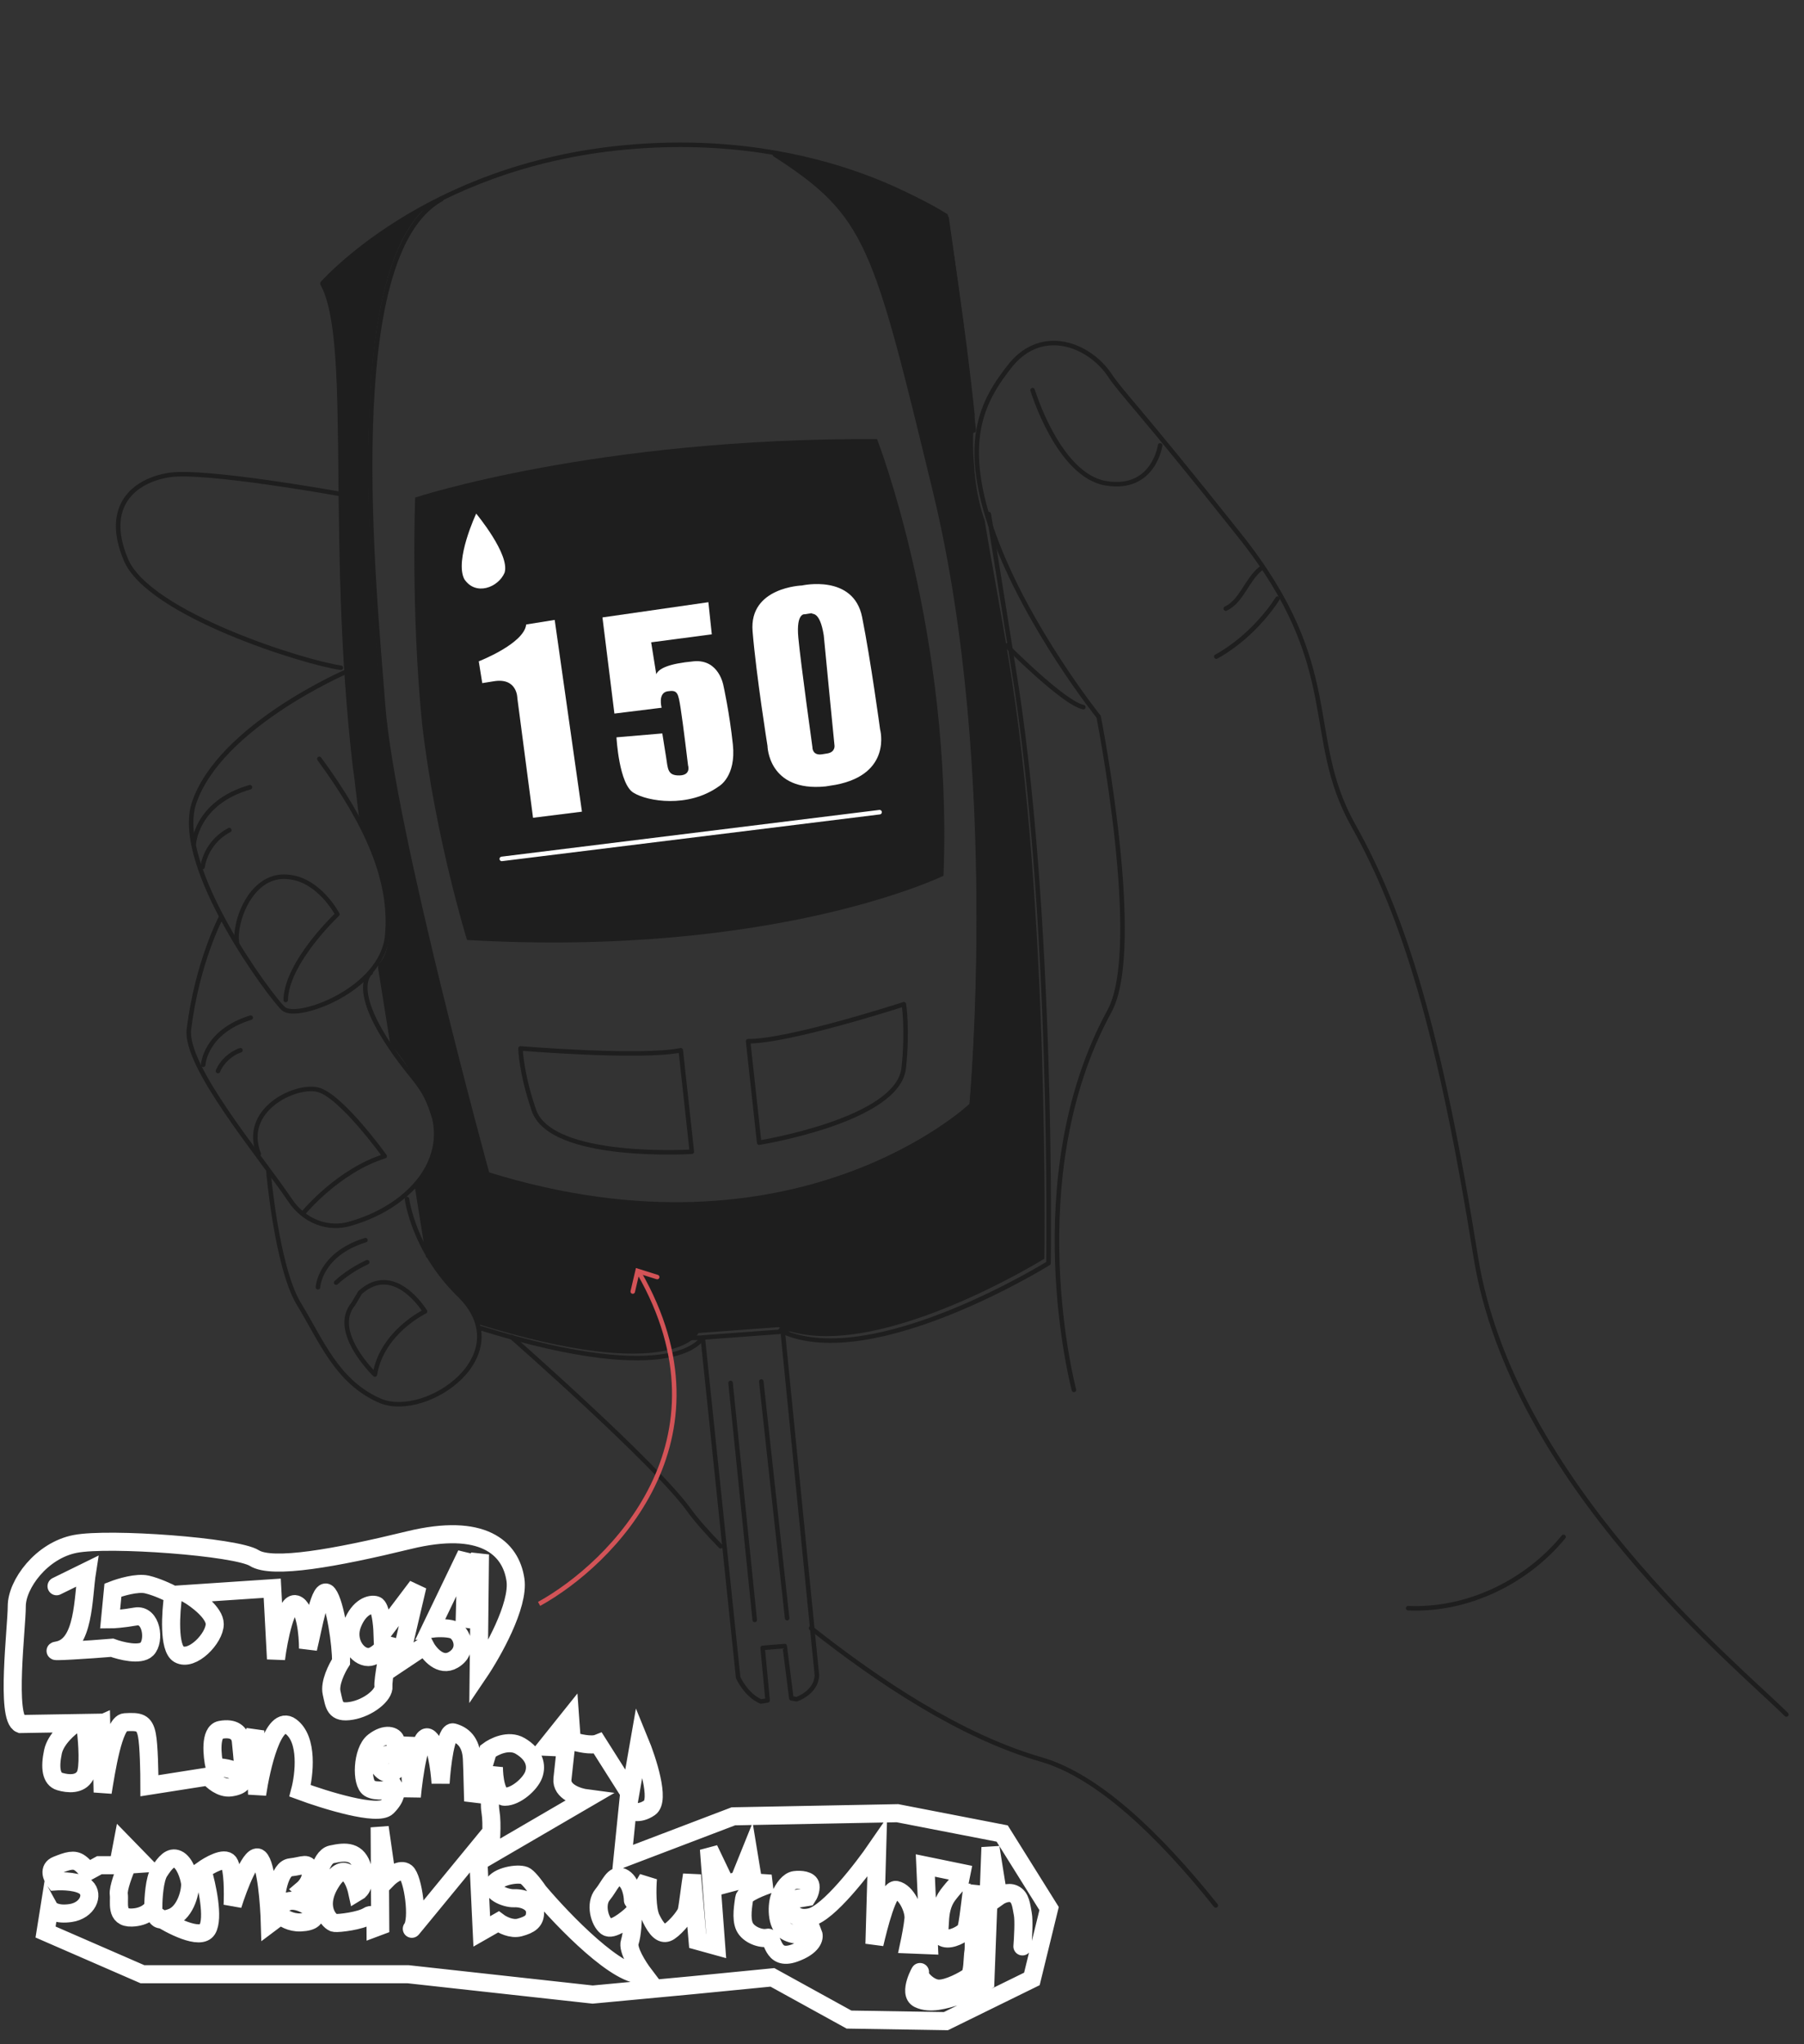 <svg width="399" height="452" viewBox="0 0 399 452" fill="none" xmlns="http://www.w3.org/2000/svg">
    <rect x="0" y="0" width="399" height="452" fill="#333333" stroke="none"/>
    <g id="[export] illustration_9">
        <g id="Clinics first trial">
            <path id="Vector" d="M103.295 207.86C171.632 211.757 208.678 193.654 208.678 193.654C210.751 140.065 193.983 97.099 193.983 97.099C131.922 96.762 91.82 110.029 91.82 110.029C91.82 110.029 90.857 134.91 93.352 159.998C96.217 185.027 103.295 207.86 103.295 207.86Z" fill="#1E1E1E"/>
            <path id="Vector_2" d="M170.864 33.467C191.71 47.248 193.402 53.064 206.507 108.789C221.303 170.33 214.468 244.083 214.468 244.083C214.468 244.083 175.822 280.702 107.35 259.327C107.35 259.327 86.41 183.173 84.301 155.74C82.193 128.308 74.814 56.069 97.187 43.739L97.558 43.679C79.903 52.211 70.883 62.405 70.883 62.405C77.842 74.986 72.192 118.116 78.101 169.286C78.635 172.625 79.095 177.877 79.57 180.844C79.57 180.844 84.69 191.437 85.818 198.484C87.406 210.783 83.623 213.291 83.623 213.291C84.454 218.484 85.701 226.273 86.473 231.095C86.473 231.095 94.262 239.358 96.533 251.168C97.364 256.36 91.771 261.821 91.771 261.821L94.206 277.028C94.206 277.028 97.633 281.805 98.983 283.111C103.524 287.71 105.468 292.724 105.468 292.724C149.103 306.282 154.488 294.768 154.488 294.768L172.158 293.462C192.232 302.421 230.983 278.339 230.983 278.339C230.983 278.339 232.165 200.165 223.067 145.701C221.404 135.316 219.193 123.877 217.768 114.975C217.768 114.975 215.883 110.332 215.438 102.795C214.859 96.801 215.57 91.741 215.57 91.741C213.655 72.647 209.618 47.425 209.618 47.425C209.618 47.425 195.538 37.886 170.864 33.467Z" fill="#1E1E1E"/>
            <path id="Vector_3" d="M395.097 379.128C384.236 368.313 334.353 327.605 326.397 277.903C318.442 228.201 310.517 202.46 299.344 182.565C288.171 162.67 297.591 147.848 274.251 118.488C250.911 89.128 248.33 87.259 245.332 82.794C240.866 76.281 230.703 72.201 223.671 80.555C217.01 88.849 212.382 97.959 219.846 118.447C227.31 138.936 242.993 158.49 242.993 158.49C242.993 158.49 253.041 209.378 245.416 223.533C225.107 260.64 237.529 307.345 237.529 307.345" stroke="#1E1E1E" stroke-miterlimit="10" stroke-linecap="round" stroke-linejoin="round"/>
            <path id="Vector_4" d="M256.594 98.49C256.594 98.49 255.17 108.608 244.621 106.873C234.072 105.138 228.389 86.266 228.389 86.266" stroke="#1E1E1E" stroke-miterlimit="10" stroke-linecap="round" stroke-linejoin="round"/>
            <path id="Vector_5" d="M282.561 132.375C282.561 132.375 277.754 140.372 269.016 145.195" stroke="#1E1E1E" stroke-miterlimit="10" stroke-linecap="round" stroke-linejoin="round"/>
            <path id="Vector_6" d="M75.337 109.244C75.337 109.244 45.174 103.801 37.385 105.048C29.596 106.294 22.89 111.933 27.817 123.698C32.803 135.834 67.625 146.617 75.399 147.655" stroke="#1E1E1E" stroke-miterlimit="10" stroke-linecap="round" stroke-linejoin="round"/>
            <path id="Vector_7" d="M76.319 148.649C76.319 148.649 48.576 160.698 42.909 177.583C38.311 191.633 60.108 220.859 62.749 223.1C65.82 225.651 84.514 218.855 85.641 206.882C86.767 194.909 81.351 182.461 70.638 167.818" stroke="#1E1E1E" stroke-miterlimit="10" stroke-linecap="round" stroke-linejoin="round"/>
            <path id="Vector_8" d="M63.193 221.126C63.371 212.728 74.616 202.179 74.616 202.179C74.616 202.179 70.773 194.805 64.171 193.96C55.595 192.67 51.694 203.946 52.406 208.397" stroke="#1E1E1E" stroke-miterlimit="10" stroke-linecap="round" stroke-linejoin="round"/>
            <path id="Vector_9" d="M222.591 142.735C222.591 142.735 235.292 155.538 239.61 156.368" stroke="#1E1E1E" stroke-miterlimit="10" stroke-linecap="round" stroke-linejoin="round"/>
            <path id="Vector_10" d="M106.387 293.718C150.022 307.276 155.407 295.762 155.407 295.762L173.078 294.455C193.152 303.415 231.903 279.333 231.903 279.333C231.903 279.333 233.085 201.159 223.986 146.695C222.324 136.31 220.127 122.586 218.702 113.684" stroke="#1E1E1E" stroke-miterlimit="10" stroke-linecap="round" stroke-linejoin="round"/>
            <path id="Vector_11" d="M92.262 262.505L94.696 277.712" stroke="#1E1E1E" stroke-miterlimit="10" stroke-linecap="round" stroke-linejoin="round"/>
            <path id="Vector_12" d="M84.113 213.975C84.944 219.167 86.191 226.956 86.963 231.778" stroke="#1E1E1E" stroke-miterlimit="10" stroke-linecap="round" stroke-linejoin="round"/>
            <path id="Vector_13" d="M215.362 95.199C213.447 76.105 209.365 48.227 209.365 48.227C209.365 48.227 182.999 28.482 138.386 32.579C93.773 36.677 71.312 62.717 71.312 62.717C78.272 75.298 72.622 118.428 78.53 169.599C79.064 172.937 79.525 178.189 80 181.156" stroke="#1E1E1E" stroke-miterlimit="10" stroke-linecap="round" stroke-linejoin="round"/>
            <path id="Vector_14" d="M134.443 290.749C134.443 290.749 136.447 296.135 155.037 295.822" stroke="#1E1E1E" stroke-miterlimit="10" stroke-linecap="round" stroke-linejoin="round"/>
            <path id="Vector_15" d="M191.548 283.891C191.548 283.891 191.742 292.229 172.647 294.144" stroke="#1E1E1E" stroke-miterlimit="10" stroke-linecap="round" stroke-linejoin="round"/>
            <path id="Vector_16" d="M110.983 189.928L194.541 179.596" stroke="white" stroke-miterlimit="10" stroke-linecap="round" stroke-linejoin="round"/>
            <path id="Vector_17" d="M105.322 113.574C105.322 113.574 100.501 123.856 102.697 128.069C105.204 131.852 110.219 129.908 111.599 126.644C112.859 122.638 105.322 113.574 105.322 113.574Z" fill="white"/>
            <path id="Vector_18" d="M150.567 232.248L153.016 254.681C153.016 254.681 121.756 256.641 118.061 245.44C115.212 237.147 115.122 231.835 115.122 231.835C115.122 231.835 141.724 234.044 150.567 232.248Z" stroke="#1E1E1E" stroke-miterlimit="10" stroke-linecap="round" stroke-linejoin="round"/>
            <path id="Vector_19" d="M165.462 230.244L167.911 252.677C167.911 252.677 198.697 247.749 199.883 236.147C200.802 227.63 199.912 222.067 199.912 222.067C199.912 222.067 174.601 230.303 165.462 230.244Z" stroke="#1E1E1E" stroke-miterlimit="10" stroke-linecap="round" stroke-linejoin="round"/>
            <path id="Vector_20" d="M171.353 34.15C192.14 47.56 193.52 53.806 206.936 109.101C221.732 170.642 214.897 244.395 214.897 244.395C214.897 244.395 176.251 281.014 107.779 259.639C107.779 259.639 86.84 183.485 84.731 156.052C82.622 128.62 75.243 56.381 97.616 44.051" stroke="#1E1E1E" stroke-miterlimit="10" stroke-linecap="round" stroke-linejoin="round"/>
            <path id="Vector_21" d="M109.259 150.642C114.452 149.811 114.423 154.38 114.423 154.38L117.896 180.834L128.712 179.483L122.685 137.08L116.38 138.09C115.92 142.348 105.891 146.236 105.891 146.236L106.663 151.057L109.259 150.642Z" fill="white"/>
            <path id="Vector_22" d="M190.681 136.468C188.766 126.883 177.387 129.466 177.387 129.466C177.387 129.466 165.651 129.823 166.453 139.585C167.255 149.347 169.748 164.926 169.748 164.926C169.748 164.926 169.868 175.178 182.597 173.901L184.823 173.544C197.374 171.155 194.659 161.319 194.659 161.319C194.659 161.319 192.595 146.052 190.681 136.468ZM182.194 140.489C182.714 146.112 184.57 164.835 184.57 164.835C184.57 164.835 184.807 166.319 182.953 166.616C182.582 166.675 181.84 166.794 181.84 166.794C179.615 167.15 179.689 165.236 179.689 165.236C179.689 165.236 177.091 146.632 176.571 141.009C176.052 135.386 178.025 135.831 178.025 135.831L179.509 135.593C179.568 135.964 181.304 134.925 182.194 140.489Z" fill="white"/>
            <path id="Vector_23" d="M133.248 136.532L135.891 157.792L146.335 156.501C146.335 156.501 145.43 153.222 147.656 152.866C149.881 152.51 150 153.251 150.534 156.59C151.068 159.928 152.182 169.26 152.182 169.26C152.182 169.26 152.909 171.426 150.253 171.471C147.598 171.515 147.731 169.972 147.315 167.376C146.9 164.78 146.484 162.183 146.484 162.183L136.351 163.044C136.351 163.044 136.901 173.608 140.224 175.359C143.177 177.168 152.183 178.77 159.007 173.874C159.007 173.874 162.849 171.737 162.092 164.63C161.335 157.524 160.014 151.648 160.014 151.648C160.014 151.648 159.064 145.714 153.441 146.234C147.818 146.753 145.712 147.851 145.148 149.083L144.02 142.035L157.432 140.269L156.675 133.162L133.248 136.532Z" fill="white"/>
            <path id="Vector_24" d="M155.468 296.134L163.262 370.968C163.262 370.968 165.028 374.87 168.292 376.25L169.776 376.012L168.677 364.395L173.558 363.994L175.028 375.552L176.2 375.745C176.2 375.745 180.532 374.291 180.68 370.463L173.197 295.198" stroke="#1E1E1E" stroke-miterlimit="10" stroke-linecap="round" stroke-linejoin="round"/>
            <path id="Vector_25" d="M166.925 358.208L161.581 305.806" stroke="#1E1E1E" stroke-miterlimit="10" stroke-linecap="round" stroke-linejoin="round"/>
            <path id="Vector_26" d="M174.091 357.823L168.376 305.48" stroke="#1E1E1E" stroke-miterlimit="10" stroke-linecap="round" stroke-linejoin="round"/>
            <path id="Vector_27" d="M90.02 265.144C90.02 265.144 91.43 276.331 101.372 286.152C115.304 299.519 94.4 313.897 84.237 309.817C74.445 305.678 71.046 296.332 65.912 288.024C61.149 279.656 59.368 259.019 59.368 259.019" stroke="#1E1E1E" stroke-miterlimit="10" stroke-linecap="round" stroke-linejoin="round"/>
            <path id="Vector_28" d="M79.636 285.828L78.138 288.35C73.035 294.493 82.916 303.943 82.916 303.943C84.459 294.566 93.998 289.996 93.998 289.996C93.998 289.996 87.277 278.899 79.636 285.828Z" stroke="#1E1E1E" stroke-miterlimit="10" stroke-linecap="round" stroke-linejoin="round"/>
            <path id="Vector_29" d="M67.277 268.025C67.277 268.025 74.932 258.811 85.08 255.665C85.08 255.665 75.287 242.016 70.168 240.934C65.049 239.851 53.403 245.519 57.231 255.178" stroke="#1E1E1E" stroke-miterlimit="10" stroke-linecap="round" stroke-linejoin="round"/>
            <path id="Vector_30" d="M48.861 202.879C48.861 202.879 43.609 212.85 41.785 227.597C40.807 235.743 57.232 255.177 64.206 265.473C67.203 269.939 72.5 272.134 77.574 270.561C92.484 266.273 103.255 252.756 91.429 238.291C75.805 219.108 82.006 215.073 82.006 215.073" stroke="#1E1E1E" stroke-miterlimit="10" stroke-linecap="round" stroke-linejoin="round"/>
            <path id="Vector_31" d="M179.387 360.018C194.194 371.723 212.518 384.006 230.456 389.124C242.74 392.738 256.183 405.419 268.896 421.354" stroke="#1E1E1E" stroke-miterlimit="10" stroke-linecap="round" stroke-linejoin="round"/>
            <path id="Vector_32" d="M113.168 295.677C113.168 295.677 145.039 323.672 152.384 333.908C153.853 335.956 156.182 338.626 159.372 341.919" stroke="#1E1E1E" stroke-miterlimit="10" stroke-linecap="round" stroke-linejoin="round"/>
            <path id="Vector_33" d="M42.849 186.722C42.849 186.722 43.279 177.523 55.282 174.08" stroke="#1E1E1E" stroke-miterlimit="10" stroke-linecap="round" stroke-linejoin="round"/>
            <path id="Vector_34" d="M44.945 235.461C44.945 235.461 45.301 228.176 55.449 225.03" stroke="#1E1E1E" stroke-miterlimit="10" stroke-linecap="round" stroke-linejoin="round"/>
            <path id="Vector_35" d="M70.32 284.657C70.32 284.657 70.675 277.372 80.823 274.226" stroke="#1E1E1E" stroke-miterlimit="10" stroke-linecap="round" stroke-linejoin="round"/>
            <path id="Vector_36" d="M311.446 355.619C324.473 356.196 337.543 349.92 345.821 339.845" stroke="#1E1E1E" stroke-miterlimit="10" stroke-linecap="round" stroke-linejoin="round"/>
            <path id="Vector_37" d="M278.836 125.743C275.795 128.132 274.652 132.88 271.122 134.586" stroke="#1E1E1E" stroke-miterlimit="10" stroke-linecap="round" stroke-linejoin="round"/>
            <path id="Vector_38" d="M44.795 191.737C45.373 188.221 47.554 185.209 50.714 183.562" stroke="#1E1E1E" stroke-miterlimit="10" stroke-linecap="round" stroke-linejoin="round"/>
            <path id="Vector_39" d="M48.21 236.839C49.026 234.807 51.014 232.967 53.18 232.24" stroke="#1E1E1E" stroke-miterlimit="10" stroke-linecap="round" stroke-linejoin="round"/>
            <path id="Vector_40" d="M74.34 283.632C76.328 281.792 78.746 280.264 81.224 279.107" stroke="#1E1E1E" stroke-miterlimit="10" stroke-linecap="round" stroke-linejoin="round"/>
        </g>
        <g id="Comment diabetes">
            <path id="150 mg/dl&#226;&#128;&#168;on an empty&#226;&#128;&#168;stomach is quite high" d="M11.79 364.778C12.188 364.707 12.491 364.665 12.7 364.651C12.91 364.616 13.078 364.59 13.203 364.573C13.35 364.557 13.475 364.551 13.579 364.554C13.683 364.557 13.819 364.551 13.986 364.536C14.153 364.52 14.373 364.496 14.645 364.463C14.938 364.431 15.346 364.361 15.871 364.252C16.076 363.696 16.243 363.055 16.37 362.33C16.498 361.584 16.607 360.795 16.696 359.964C16.786 359.112 16.856 358.239 16.905 357.345C16.976 356.45 17.035 355.567 17.084 354.693C17.133 353.819 17.192 352.976 17.259 352.166C17.328 351.334 17.414 350.587 17.519 349.923C17.498 349.922 17.446 349.921 17.363 349.918C17.301 349.895 17.259 349.883 17.239 349.883C16.801 349.869 16.372 349.949 15.949 350.123C15.547 350.297 15.145 350.493 14.742 350.709C14.34 350.905 13.928 351.09 13.505 351.264C13.103 351.438 12.674 351.518 12.215 351.504L12.127 350.344C12.148 350.345 12.286 350.286 12.54 350.17C12.793 350.053 13.11 349.927 13.49 349.794C13.891 349.64 14.334 349.477 14.819 349.305C15.325 349.113 15.82 348.941 16.305 348.79C16.789 348.618 17.242 348.465 17.664 348.333C18.106 348.201 18.484 348.109 18.798 348.057L18.294 363.767C18.475 363.961 18.742 364.084 19.095 364.137C19.469 364.17 19.854 364.182 20.251 364.174C20.668 364.167 21.075 364.159 21.471 364.151C21.888 364.143 22.241 364.175 22.531 364.247L22.459 365.527C21.605 365.499 20.76 365.514 19.924 365.571C19.089 365.627 18.253 365.694 17.417 365.771C16.602 365.829 15.777 365.886 14.941 365.942C14.127 365.999 13.313 366.015 12.501 365.989C12.272 365.982 12.13 365.852 12.076 365.6C12.021 365.348 11.926 365.074 11.79 364.778ZM24.385 363.963C25.126 364.237 25.888 364.532 26.67 364.849C27.473 365.146 28.291 365.307 29.124 365.334C29.624 365.35 30.158 365.263 30.727 365.073C31.296 364.883 31.815 364.618 32.285 364.279C32.775 363.94 33.184 363.536 33.512 363.067C33.86 362.599 34.043 362.094 34.061 361.553C34.081 360.928 33.943 360.361 33.646 359.851C33.35 359.342 32.968 358.912 32.499 358.564C32.032 358.195 31.499 357.906 30.901 357.7C30.324 357.494 29.755 357.382 29.192 357.363C28.734 357.349 28.284 357.428 27.84 357.602C27.419 357.755 26.997 357.918 26.574 358.092C26.152 358.246 25.721 358.378 25.279 358.489C24.859 358.6 24.411 358.607 23.934 358.508C23.848 357.942 23.771 357.44 23.701 357C23.633 356.539 23.584 356.1 23.556 355.682C23.528 355.243 23.511 354.826 23.502 354.43C23.495 354.012 23.499 353.554 23.515 353.054C23.545 352.117 23.735 351.415 24.083 350.946C24.453 350.458 24.923 350.108 25.492 349.897C26.062 349.686 26.701 349.582 27.41 349.584C28.14 349.565 28.88 349.568 29.629 349.592C29.754 349.596 29.941 349.613 30.191 349.642C30.461 349.65 30.721 349.669 30.97 349.698C31.241 349.706 31.47 349.724 31.657 349.751C31.865 349.758 31.99 349.762 32.031 349.763L32.372 350.837C31.83 350.841 31.226 350.832 30.56 350.81C29.914 350.789 29.268 350.79 28.621 350.811C27.995 350.832 27.389 350.886 26.802 350.971C26.217 351.036 25.733 351.166 25.352 351.362L25.178 356.766C25.836 356.412 26.488 356.235 27.134 356.234C27.781 356.213 28.448 356.214 29.135 356.236C29.864 356.259 30.599 356.398 31.341 356.651C32.084 356.883 32.751 357.228 33.341 357.684C33.93 358.141 34.413 358.698 34.788 359.356C35.163 359.994 35.337 360.739 35.31 361.593C35.29 362.218 35.104 362.827 34.751 363.42C34.399 364.013 33.944 364.551 33.386 365.033C32.85 365.495 32.255 365.872 31.599 366.164C30.944 366.435 30.315 366.56 29.711 366.541C29.232 366.526 28.681 366.498 28.057 366.457C27.453 366.437 26.851 366.366 26.25 366.242C25.649 366.119 25.114 365.925 24.643 365.659C24.193 365.395 23.892 365.01 23.742 364.505L24.385 363.963ZM36.521 358.943C36.533 358.547 36.559 358.079 36.597 357.539C36.656 356.998 36.736 356.438 36.838 355.858C36.961 355.278 37.115 354.71 37.3 354.153C37.505 353.597 37.761 353.094 38.067 352.646C38.373 352.197 38.739 351.844 39.164 351.587C39.59 351.308 40.094 351.179 40.677 351.197C41.864 351.235 42.898 351.498 43.779 351.985C44.66 352.451 45.38 353.078 45.938 353.867C46.497 354.636 46.906 355.524 47.166 356.533C47.425 357.542 47.537 358.598 47.502 359.702C47.487 360.16 47.429 360.658 47.329 361.197C47.228 361.736 47.075 362.283 46.87 362.839C46.665 363.375 46.408 363.898 46.1 364.409C45.813 364.9 45.476 365.338 45.089 365.721C44.701 366.105 44.254 366.414 43.746 366.647C43.239 366.86 42.684 366.957 42.08 366.938C40.955 366.902 40.026 366.632 39.292 366.129C38.579 365.606 38.005 364.962 37.571 364.198C37.158 363.435 36.873 362.592 36.715 361.669C36.557 360.726 36.492 359.818 36.521 358.943ZM37.79 358.358C37.764 359.171 37.759 359.973 37.775 360.765C37.792 361.558 37.915 362.271 38.144 362.903C38.395 363.537 38.774 364.06 39.282 364.472C39.811 364.885 40.565 365.107 41.543 365.139C42.376 365.165 43.089 365.042 43.681 364.769C44.274 364.476 44.756 364.085 45.126 363.596C45.517 363.088 45.797 362.492 45.965 361.81C46.154 361.107 46.261 360.36 46.287 359.569C46.229 358.108 45.967 356.88 45.498 355.886C45.03 354.891 44.46 354.133 43.789 353.611C43.118 353.089 42.408 352.795 41.66 352.73C40.912 352.664 40.229 352.83 39.612 353.227C38.995 353.624 38.505 354.254 38.144 355.118C37.783 355.961 37.666 357.041 37.79 358.358ZM60.056 355.29C60.306 355.298 60.575 355.369 60.862 355.503C61.15 355.637 61.35 355.894 61.463 356.273C61.652 355.57 61.92 355.005 62.267 354.579C62.636 354.153 63.041 353.864 63.483 353.711C63.947 353.559 64.417 353.522 64.894 353.6C65.392 353.658 65.846 353.818 66.254 354.081C66.683 354.345 67.048 354.68 67.348 355.086C67.668 355.492 67.882 355.958 67.991 356.482C68.24 355.844 68.561 355.26 68.954 354.731C69.367 354.181 69.809 353.726 70.279 353.366C70.77 353.007 71.268 352.762 71.772 352.633C72.298 352.504 72.776 352.529 73.208 352.71C73.662 352.87 74.046 353.216 74.363 353.748C74.701 354.259 74.927 354.995 75.042 355.958C75.075 356.23 75.114 356.638 75.159 357.181C75.205 357.704 75.249 358.299 75.29 358.967C75.352 359.636 75.412 360.347 75.472 361.099C75.552 361.831 75.613 362.532 75.654 363.2C75.716 363.869 75.77 364.475 75.815 365.019C75.861 365.541 75.9 365.928 75.934 366.179C75.927 366.388 75.909 366.616 75.88 366.865C75.852 367.115 75.793 367.332 75.703 367.516C75.635 367.681 75.517 367.792 75.349 367.849C75.202 367.886 74.976 367.785 74.671 367.546C74.679 367.296 74.66 366.889 74.616 366.325C74.572 365.76 74.53 365.113 74.491 364.382C74.452 363.63 74.394 362.847 74.316 362.032C74.259 361.196 74.191 360.412 74.11 359.68C74.05 358.949 73.998 358.301 73.954 357.736C73.909 357.172 73.859 356.775 73.804 356.544C73.523 355.576 73.211 354.899 72.869 354.513C72.548 354.127 72.21 353.949 71.854 353.98C71.52 354.011 71.19 354.219 70.865 354.605C70.54 354.99 70.243 355.481 69.974 356.077C69.704 356.673 69.443 357.342 69.19 358.084C68.958 358.806 68.768 359.529 68.62 360.254C68.493 360.98 68.398 361.664 68.335 362.309C68.294 362.953 68.318 363.486 68.409 363.906L67.183 364.116C67.31 362.119 67.289 360.483 67.122 359.206C66.976 357.909 66.737 356.911 66.405 356.212C66.094 355.515 65.722 355.096 65.288 354.957C64.856 354.797 64.416 354.867 63.968 355.165C63.542 355.464 63.14 355.972 62.763 356.69C62.385 357.407 62.086 358.283 61.865 359.318C61.666 360.333 61.566 361.487 61.567 362.779C61.567 364.072 61.741 365.463 62.089 366.955L60.903 366.916C60.903 366.916 60.878 366.718 60.828 366.32C60.799 365.923 60.752 365.421 60.688 364.815C60.646 364.188 60.596 363.488 60.537 362.715C60.479 361.921 60.421 361.127 60.363 360.333C60.306 359.519 60.248 358.745 60.188 358.014C60.128 357.262 60.076 356.624 60.03 356.102C60.032 356.039 60.036 355.904 60.043 355.696C60.05 355.467 60.055 355.331 60.056 355.29ZM72.078 375.279C72.096 374.717 72.203 374.293 72.4 374.007C72.597 373.722 73.038 373.59 73.726 373.612C73.654 373.902 73.572 374.191 73.479 374.48C73.365 374.768 73.273 375.036 73.203 375.284C73.112 375.531 73.074 375.728 73.09 375.874C73.086 376.02 73.157 376.074 73.304 376.038C73.956 376.496 74.675 376.832 75.46 377.045C76.245 377.257 77.023 377.376 77.794 377.401C78.96 377.418 79.968 377.21 80.815 376.779C81.684 376.348 82.4 375.777 82.965 375.066C83.551 374.355 84.004 373.525 84.327 372.577C84.669 371.65 84.888 370.677 84.983 369.659C85.099 368.662 85.11 367.651 85.018 366.627C84.926 365.603 84.758 364.659 84.515 363.797C84.148 364.181 83.77 364.586 83.381 365.011C83.013 365.437 82.615 365.82 82.188 366.161C81.76 366.481 81.304 366.748 80.817 366.961C80.352 367.176 79.828 367.273 79.245 367.255C78.641 367.235 78.186 367.117 77.88 366.898C77.596 366.681 77.407 366.393 77.314 366.036C77.222 365.658 77.184 365.229 77.199 364.75C77.235 364.272 77.262 363.762 77.279 363.221C77.295 362.721 77.324 362.159 77.365 361.535C77.426 360.912 77.519 360.29 77.644 359.668C77.789 359.027 77.965 358.407 78.172 357.809C78.4 357.191 78.689 356.648 79.037 356.18C79.386 355.691 79.816 355.309 80.325 355.033C80.834 354.758 81.432 354.631 82.119 354.653C82.556 354.667 82.972 354.722 83.365 354.818C83.779 354.894 84.15 355.031 84.477 355.229C84.825 355.428 85.119 355.687 85.359 356.008C85.598 356.328 85.784 356.73 85.914 357.213C85.967 358.153 86.039 359.177 86.128 360.284C86.218 361.371 86.286 362.509 86.331 363.699C86.377 364.868 86.381 366.045 86.343 367.232C86.305 368.419 86.185 369.562 85.983 370.66C85.802 371.759 85.508 372.781 85.103 373.727C84.717 374.694 84.18 375.532 83.49 376.239C82.821 376.968 81.99 377.536 80.997 377.941C80.003 378.368 78.819 378.58 77.443 378.578C76.86 378.559 76.247 378.498 75.605 378.394C74.961 378.311 74.372 378.146 73.838 377.899C73.303 377.674 72.876 377.347 72.556 376.92C72.215 376.513 72.055 375.966 72.078 375.279ZM78.466 363.259C78.459 363.488 78.44 363.748 78.41 364.039C78.38 364.33 78.381 364.622 78.413 364.914C78.445 365.207 78.521 365.46 78.639 365.672C78.778 365.885 79.003 366.007 79.315 366.038C79.815 366.054 80.277 365.954 80.7 365.738C81.145 365.523 81.54 365.223 81.886 364.838C82.253 364.454 82.569 364.026 82.834 363.555C83.121 363.064 83.356 362.561 83.539 362.046C83.743 361.531 83.894 361.036 83.993 360.56C84.113 360.063 84.179 359.628 84.191 359.253C84.267 358.859 84.279 358.464 84.23 358.066C84.201 357.669 84.097 357.311 83.92 356.993C83.743 356.675 83.501 356.417 83.194 356.219C82.889 356.001 82.517 355.885 82.08 355.871C81.58 355.855 81.138 355.987 80.754 356.266C80.371 356.525 80.047 356.869 79.783 357.298C79.519 357.727 79.305 358.221 79.141 358.778C78.978 359.315 78.846 359.863 78.745 360.423C78.665 360.962 78.596 361.491 78.538 362.011C78.501 362.51 78.477 362.926 78.466 363.259ZM92.188 351.693C92.234 351.569 92.29 351.436 92.357 351.292C92.425 351.127 92.501 351.026 92.586 350.987C92.692 350.928 92.806 350.952 92.927 351.06C93.05 351.147 93.199 351.371 93.375 351.731L87.765 368.716L86.858 367.749L92.188 351.693ZM93.2 364.013C93.218 363.451 93.331 362.84 93.54 362.179C93.749 361.498 94.04 360.882 94.412 360.331C94.785 359.76 95.227 359.294 95.739 358.936C96.251 358.577 96.84 358.408 97.506 358.43C98.006 358.446 98.441 358.512 98.813 358.628C99.206 358.724 99.565 358.892 99.891 359.131C100.238 359.351 100.553 359.622 100.834 359.943C101.137 360.245 101.449 360.599 101.769 361.005L102.096 344.976C102.665 344.786 103.011 344.714 103.135 344.759C103.279 344.806 103.346 344.985 103.336 345.297C103.335 345.339 103.323 345.401 103.299 345.484C103.296 345.567 103.295 345.619 103.294 345.64C103.26 346.035 103.222 346.596 103.177 347.324C103.154 348.053 103.127 348.897 103.096 349.854C103.086 350.813 103.074 351.855 103.059 352.98C103.044 354.084 103.029 355.209 103.013 356.355C102.998 357.48 102.982 358.605 102.967 359.73C102.973 360.835 102.961 361.867 102.93 362.824C102.92 363.783 102.893 364.637 102.848 365.386C102.825 366.114 102.797 366.666 102.764 367.04C102.519 367.512 102.185 367.866 101.76 368.102C101.357 368.339 100.914 368.513 100.431 368.622C99.969 368.712 99.488 368.759 98.988 368.764C98.487 368.768 98.019 368.764 97.581 368.75C96.186 368.705 95.096 368.264 94.31 367.425C93.524 366.566 93.154 365.429 93.2 364.013ZM94.476 363.21C94.459 363.73 94.484 364.252 94.551 364.776C94.618 365.278 94.75 365.73 94.945 366.133C95.141 366.535 95.422 366.867 95.789 367.129C96.156 367.37 96.631 367.5 97.214 367.519C97.568 367.53 97.995 367.544 98.495 367.56C98.995 367.576 99.475 367.539 99.937 367.45C100.399 367.339 100.79 367.164 101.11 366.924C101.431 366.685 101.598 366.336 101.613 365.878C101.63 365.336 101.567 364.719 101.422 364.027C101.299 363.314 101.081 362.64 100.768 362.005C100.476 361.349 100.088 360.795 99.602 360.341C99.138 359.868 98.572 359.621 97.906 359.599C97.469 359.585 97.049 359.686 96.646 359.903C96.243 360.119 95.879 360.399 95.556 360.743C95.253 361.088 95.001 361.476 94.799 361.907C94.598 362.338 94.49 362.773 94.476 363.21ZM105.046 344.633C105.336 344.684 105.583 344.775 105.788 344.907C106.013 345.018 106.184 345.222 106.299 345.517C106.287 345.913 106.279 346.465 106.278 347.174C106.297 347.862 106.303 348.665 106.294 349.582C106.306 350.499 106.316 351.49 106.324 352.553C106.331 353.616 106.339 354.69 106.346 355.774C106.353 356.858 106.349 357.932 106.336 358.994C106.344 360.057 106.343 361.048 106.335 361.964C106.347 362.882 106.352 363.695 106.35 364.404C106.348 365.112 106.352 365.654 106.361 366.03C106.359 366.071 106.346 366.144 106.322 366.247C106.319 366.352 106.305 366.476 106.279 366.621C106.274 366.767 106.259 366.912 106.234 367.058C106.23 367.182 106.227 367.276 106.225 367.339C106.2 367.463 106.184 367.619 106.178 367.806C106.173 367.973 106.147 368.139 106.1 368.304C106.053 368.469 105.975 368.623 105.866 368.765C105.779 368.888 105.631 368.956 105.422 368.97L104.912 368.297C104.892 368.276 104.873 367.889 104.855 367.138C104.859 366.367 104.849 365.377 104.826 364.167C104.823 362.937 104.826 361.562 104.833 360.04C104.841 358.498 104.839 356.945 104.826 355.381C104.835 353.818 104.841 352.318 104.846 350.88C104.85 349.442 104.858 348.202 104.871 347.16C104.874 347.077 104.879 346.91 104.887 346.66C104.916 346.411 104.934 346.161 104.942 345.912C104.972 345.642 104.99 345.392 104.998 345.163C105.027 344.914 105.043 344.737 105.046 344.633ZM10.881 389.199C10.896 388.72 10.956 388.17 11.059 387.548C11.163 386.905 11.319 386.264 11.527 385.624C11.735 384.985 11.985 384.357 12.275 383.741C12.587 383.126 12.948 382.585 13.359 382.119C13.771 381.631 14.242 381.251 14.772 380.976C15.302 380.68 15.89 380.543 16.536 380.563C17.202 380.585 17.809 380.833 18.357 381.31C18.925 381.786 19.395 382.396 19.767 383.137C20.16 383.879 20.447 384.701 20.626 385.603C20.806 386.505 20.861 387.383 20.792 388.235C20.752 389.484 20.477 390.591 19.966 391.554C19.456 392.517 18.816 393.289 18.047 393.869C17.299 394.449 16.495 394.83 15.635 395.011C14.795 395.192 14.005 395.115 13.266 394.778C12.548 394.422 11.953 393.788 11.482 392.876C11.032 391.966 10.832 390.74 10.881 389.199ZM12.033 389.361C12.054 390.633 12.242 391.619 12.594 392.318C12.947 393.017 13.38 393.49 13.893 393.735C14.428 393.961 15.011 393.98 15.642 393.791C16.274 393.603 16.869 393.258 17.427 392.754C17.985 392.23 18.465 391.579 18.865 390.8C19.287 390 19.534 389.101 19.608 388.103C19.674 387.355 19.635 386.624 19.491 385.911C19.368 385.198 19.169 384.567 18.895 384.016C18.642 383.445 18.313 382.997 17.906 382.671C17.521 382.325 17.069 382.144 16.548 382.127C16.048 382.111 15.597 382.222 15.193 382.459C14.789 382.696 14.414 383.028 14.067 383.454C13.741 383.861 13.455 384.331 13.209 384.865C12.962 385.399 12.747 385.934 12.563 386.47C12.4 387.007 12.268 387.534 12.168 388.052C12.09 388.55 12.045 388.986 12.033 389.361ZM22.103 395.124C22.072 394.79 22.046 394.31 22.024 393.684C22.024 393.037 22.016 392.318 22 391.525C22.005 390.713 22.011 389.869 22.018 388.993C22.026 388.118 22.031 387.285 22.036 386.493C22.041 385.701 22.032 384.992 22.01 384.366C22.01 383.72 21.984 383.229 21.933 382.894C21.933 382.873 21.924 382.821 21.906 382.737C21.909 382.653 21.902 382.559 21.884 382.455C21.887 382.35 21.89 382.267 21.892 382.205C21.895 382.121 21.897 382.059 21.898 382.017C22.219 381.777 22.482 381.702 22.687 381.792C22.913 381.883 23.095 382.077 23.231 382.373C23.368 382.648 23.461 382.995 23.511 383.413C23.56 383.832 23.588 384.25 23.595 384.667C23.624 385.085 23.632 385.47 23.621 385.824C23.61 386.158 23.602 386.397 23.598 386.543C23.651 386.19 23.727 385.776 23.825 385.3C23.924 384.823 24.064 384.338 24.247 383.844C24.43 383.349 24.643 382.866 24.888 382.395C25.154 381.903 25.47 381.475 25.835 381.112C26.201 380.748 26.607 380.47 27.05 380.275C27.515 380.082 28.038 380.015 28.62 380.076C29.535 380.147 30.277 380.421 30.845 380.897C31.434 381.375 31.883 382.004 32.191 382.785C32.521 383.567 32.742 384.46 32.856 385.464C32.99 386.469 33.06 387.534 33.066 388.66C33.092 389.786 33.076 390.932 33.018 392.098C32.961 393.242 32.915 394.346 32.881 395.408C32.692 395.443 32.502 395.51 32.312 395.608C32.121 395.685 31.964 395.712 31.84 395.687C31.715 395.683 31.624 395.597 31.567 395.428C31.531 395.239 31.564 394.886 31.663 394.368C31.696 393.994 31.746 393.422 31.812 392.653C31.9 391.864 31.949 390.99 31.959 390.031C31.99 389.074 31.969 388.083 31.898 387.059C31.826 386.036 31.658 385.103 31.394 384.26C31.15 383.398 30.777 382.698 30.273 382.161C29.77 381.603 29.102 381.31 28.269 381.284C27.404 381.61 26.664 382.254 26.049 383.214C25.456 384.174 24.961 385.305 24.565 386.605C24.19 387.906 23.894 389.325 23.678 390.86C23.483 392.376 23.352 393.862 23.285 395.319C23.244 395.296 23.161 395.283 23.036 395.279C22.932 395.276 22.807 395.272 22.661 395.267C22.537 395.242 22.413 395.218 22.288 395.193C22.185 395.169 22.123 395.146 22.103 395.124ZM45.36 393.338C45.398 392.151 45.748 391.297 46.411 390.777C47.095 390.257 47.968 390.014 49.03 390.048C49.446 390.061 49.831 390.084 50.184 390.116C50.558 390.149 50.911 390.212 51.241 390.306C51.572 390.4 51.891 390.535 52.197 390.712C52.525 390.889 52.861 391.14 53.205 391.463C53.207 391.401 53.211 391.276 53.217 391.089C53.245 390.881 53.262 390.663 53.27 390.434C53.277 390.205 53.283 389.997 53.289 389.809C53.296 389.601 53.301 389.455 53.303 389.372C53.295 388.996 53.3 388.517 53.318 387.934C53.338 387.33 53.305 386.714 53.221 386.086C53.158 385.459 52.99 384.859 52.716 384.288C52.464 383.717 52.03 383.276 51.414 382.964C50.977 382.95 50.569 383.01 50.189 383.144C49.81 383.277 49.43 383.422 49.05 383.576C48.669 383.731 48.29 383.875 47.91 384.009C47.531 384.122 47.123 384.171 46.686 384.157C46.703 383.636 46.873 383.215 47.196 382.891C47.54 382.548 47.944 382.29 48.409 382.117C48.873 381.945 49.356 381.835 49.857 381.789C50.359 381.742 50.797 381.725 51.172 381.737C51.545 381.812 51.886 381.895 52.196 381.989C52.526 382.083 52.823 382.259 53.086 382.518C53.369 382.777 53.617 383.17 53.83 383.698C54.063 384.206 54.249 384.921 54.386 385.842C54.544 386.764 54.663 387.936 54.742 389.355C54.843 390.755 54.903 392.477 54.92 394.52C54.953 394.792 54.852 395.029 54.616 395.229C54.402 395.41 54.105 395.567 53.726 395.701C53.347 395.814 52.916 395.915 52.434 396.004C51.973 396.072 51.503 396.12 51.023 396.146C50.542 396.172 50.083 396.189 49.645 396.196C49.207 396.202 48.843 396.201 48.551 396.192C48.176 396.18 47.793 396.105 47.401 395.967C47.031 395.83 46.682 395.642 46.357 395.402C46.052 395.142 45.801 394.842 45.604 394.503C45.428 394.143 45.346 393.754 45.36 393.338ZM49.49 391.282C48.44 391.54 47.7 391.871 47.27 392.274C46.841 392.656 46.641 393.035 46.671 393.411C46.721 393.788 46.96 394.14 47.387 394.466C47.815 394.772 48.34 394.986 48.961 395.111C49.583 395.214 50.261 395.184 50.996 395.019C51.732 394.835 52.442 394.461 53.127 393.9C52.897 393.288 52.661 392.822 52.422 392.501C52.182 392.16 51.92 391.902 51.633 391.726C51.347 391.55 51.028 391.435 50.675 391.382C50.323 391.329 49.928 391.296 49.49 391.282ZM56.054 396.214C56.023 395.879 55.997 395.399 55.975 394.773C55.975 394.127 55.967 393.407 55.951 392.615C55.956 391.802 55.962 390.958 55.97 390.083C55.977 389.207 55.983 388.374 55.987 387.582C55.992 386.79 55.983 386.081 55.962 385.455C55.962 384.809 55.936 384.318 55.884 383.983C55.885 383.962 55.876 383.91 55.858 383.826C55.86 383.743 55.853 383.649 55.836 383.544C55.839 383.44 55.842 383.356 55.843 383.294C55.846 383.211 55.848 383.148 55.849 383.106C56.17 382.867 56.433 382.792 56.638 382.882C56.865 382.972 57.046 383.166 57.182 383.462C57.32 383.737 57.413 384.084 57.462 384.503C57.511 384.921 57.539 385.339 57.547 385.756C57.575 386.174 57.583 386.56 57.572 386.914C57.561 387.247 57.554 387.486 57.549 387.632C57.602 387.279 57.678 386.865 57.776 386.389C57.875 385.912 58.016 385.427 58.198 384.933C58.381 384.438 58.594 383.955 58.839 383.484C59.105 382.992 59.421 382.564 59.787 382.201C60.153 381.838 60.558 381.559 61.002 381.365C61.467 381.171 61.99 381.104 62.571 381.165C63.486 381.236 64.228 381.51 64.796 381.987C65.385 382.464 65.834 383.093 66.143 383.874C66.472 384.656 66.693 385.549 66.807 386.553C66.942 387.558 67.012 388.623 67.017 389.749C67.044 390.876 67.028 392.022 66.969 393.187C66.912 394.332 66.866 395.435 66.832 396.497C66.643 396.532 66.454 396.599 66.263 396.697C66.073 396.775 65.915 396.801 65.791 396.776C65.666 396.772 65.575 396.686 65.518 396.517C65.483 396.328 65.515 395.975 65.615 395.457C65.648 395.083 65.697 394.511 65.763 393.742C65.851 392.953 65.9 392.079 65.91 391.121C65.941 390.163 65.921 389.172 65.849 388.148C65.778 387.125 65.61 386.192 65.345 385.35C65.102 384.487 64.728 383.787 64.224 383.25C63.721 382.692 63.053 382.4 62.22 382.373C61.355 382.699 60.615 383.343 60.001 384.303C59.407 385.263 58.912 386.394 58.516 387.694C58.141 388.995 57.845 390.414 57.629 391.949C57.435 393.465 57.304 394.951 57.236 396.408C57.195 396.386 57.112 396.373 56.987 396.369C56.883 396.365 56.758 396.361 56.612 396.357C56.488 396.332 56.364 396.307 56.24 396.282C56.136 396.258 56.075 396.235 56.054 396.214ZM79.679 389.78C79.699 389.156 79.856 388.473 80.151 387.732C80.447 386.97 80.834 386.274 81.312 385.643C81.813 384.992 82.362 384.457 82.959 384.039C83.577 383.6 84.209 383.391 84.855 383.412C85.209 383.423 85.55 383.507 85.878 383.663C86.228 383.821 86.554 384.029 86.859 384.289C87.185 384.529 87.467 384.809 87.707 385.129C87.969 385.429 88.167 385.748 88.302 386.086C88.437 386.424 88.499 386.749 88.489 387.061C88.5 387.374 88.408 387.642 88.213 387.865L81.584 388.872C81.5 388.89 81.424 388.992 81.355 389.177C81.288 389.342 81.228 389.559 81.178 389.828C81.128 390.098 81.077 390.398 81.024 390.73C80.993 391.042 80.963 391.353 80.932 391.665C80.901 391.956 80.882 392.226 80.874 392.476C80.867 392.705 80.861 392.882 80.857 393.007C80.839 393.59 80.959 394.074 81.217 394.457C81.498 394.82 81.853 395.103 82.284 395.304C82.716 395.506 83.201 395.646 83.74 395.726C84.301 395.807 84.851 395.855 85.393 395.873C85.934 395.89 86.445 395.886 86.925 395.859C87.406 395.833 87.802 395.825 88.114 395.835C88.112 395.918 88.077 396.011 88.011 396.113C87.946 396.215 87.869 396.317 87.783 396.419C87.697 396.499 87.611 396.58 87.525 396.66C87.44 396.72 87.386 396.76 87.365 396.78C87.197 396.817 86.934 396.871 86.578 396.943C86.243 396.994 85.876 397.045 85.479 397.095C85.102 397.145 84.746 397.186 84.412 397.217C84.077 397.248 83.847 397.262 83.723 397.258C83.073 397.362 82.511 397.333 82.037 397.172C81.563 397.011 81.165 396.748 80.843 396.383C80.521 396.019 80.264 395.583 80.072 395.077C79.88 394.55 79.742 393.993 79.656 393.406C79.571 392.82 79.528 392.214 79.527 391.589C79.547 390.964 79.598 390.361 79.679 389.78ZM84.379 384.585C84.192 384.579 83.939 384.675 83.62 384.873C83.322 385.051 83.033 385.292 82.752 385.595C82.493 385.879 82.264 386.195 82.065 386.543C81.888 386.87 81.827 387.16 81.881 387.412C82.42 387.492 82.983 387.5 83.569 387.435C84.154 387.37 84.689 387.263 85.174 387.111C85.659 386.939 86.061 386.744 86.381 386.525C86.701 386.285 86.855 386.04 86.842 385.789C86.85 385.539 86.659 385.314 86.269 385.114C85.901 384.894 85.271 384.717 84.379 384.585ZM89.642 385.254C89.892 385.262 90.16 385.333 90.448 385.467C90.735 385.601 90.936 385.858 91.049 386.237C91.238 385.534 91.506 384.97 91.853 384.543C92.221 384.117 92.626 383.828 93.069 383.675C93.533 383.523 94.003 383.486 94.48 383.564C94.978 383.622 95.431 383.782 95.84 384.046C96.269 384.309 96.634 384.644 96.933 385.05C97.254 385.456 97.468 385.922 97.576 386.446C97.826 385.808 98.147 385.224 98.539 384.695C98.953 384.145 99.395 383.691 99.865 383.33C100.356 382.971 100.854 382.726 101.358 382.597C101.883 382.468 102.362 382.493 102.794 382.674C103.247 382.834 103.632 383.18 103.949 383.712C104.287 384.223 104.513 384.96 104.628 385.922C104.661 386.194 104.7 386.602 104.745 387.145C104.791 387.668 104.834 388.263 104.875 388.932C104.937 389.6 104.998 390.311 105.057 391.063C105.138 391.796 105.199 392.496 105.24 393.164C105.302 393.833 105.355 394.439 105.4 394.983C105.446 395.505 105.486 395.892 105.519 396.143C105.513 396.352 105.495 396.58 105.466 396.83C105.437 397.079 105.378 397.296 105.289 397.48C105.221 397.645 105.103 397.756 104.934 397.813C104.787 397.85 104.561 397.749 104.256 397.51C104.264 397.26 104.246 396.853 104.202 396.289C104.157 395.724 104.115 395.077 104.076 394.346C104.038 393.595 103.98 392.811 103.902 391.996C103.845 391.16 103.776 390.376 103.696 389.644C103.636 388.913 103.584 388.265 103.539 387.701C103.495 387.136 103.445 386.739 103.39 386.508C103.108 385.54 102.796 384.863 102.455 384.477C102.133 384.091 101.795 383.913 101.44 383.944C101.105 383.975 100.776 384.183 100.451 384.569C100.125 384.954 99.828 385.445 99.559 386.041C99.29 386.637 99.029 387.306 98.776 388.048C98.544 388.77 98.354 389.494 98.206 390.218C98.078 390.944 97.983 391.629 97.921 392.273C97.879 392.918 97.904 393.45 97.995 393.87L96.769 394.08C96.895 392.083 96.875 390.447 96.707 389.17C96.561 387.873 96.322 386.875 95.99 386.176C95.679 385.479 95.307 385.06 94.874 384.921C94.441 384.761 94.001 384.831 93.554 385.129C93.127 385.428 92.726 385.936 92.348 386.654C91.971 387.371 91.672 388.247 91.451 389.282C91.252 390.297 91.152 391.451 91.152 392.743C91.153 394.036 91.327 395.427 91.675 396.919L90.488 396.881C90.488 396.881 90.463 396.682 90.413 396.284C90.385 395.887 90.338 395.385 90.274 394.779C90.232 394.152 90.181 393.452 90.123 392.679C90.065 391.885 90.007 391.091 89.949 390.297C89.892 389.483 89.833 388.709 89.773 387.978C89.714 387.226 89.662 386.588 89.616 386.066C89.618 386.003 89.622 385.868 89.629 385.66C89.636 385.431 89.64 385.295 89.642 385.254ZM107.626 389.926C107.541 389.986 107.426 390.003 107.281 389.978C107.136 389.952 107.001 389.917 106.878 389.871C106.755 389.805 106.642 389.728 106.541 389.642C106.461 389.535 106.423 389.419 106.427 389.294C106.45 388.586 106.689 387.947 107.145 387.378C107.602 386.789 108.16 386.296 108.818 385.9C109.478 385.484 110.176 385.172 110.912 384.967C111.649 384.74 112.319 384.637 112.923 384.656C113.881 384.687 114.74 384.881 115.499 385.239C116.281 385.577 116.933 386.035 117.456 386.615C118 387.195 118.406 387.865 118.674 388.624C118.962 389.383 119.092 390.19 119.065 391.044C119.051 392.127 118.769 393.108 118.22 393.987C117.692 394.866 117.001 395.615 116.147 396.234C115.315 396.833 114.383 397.282 113.352 397.583C112.343 397.863 111.35 397.946 110.374 397.831C110.392 398.582 110.354 399.435 110.261 400.391C110.167 401.368 110.049 402.427 109.909 403.569C109.768 404.711 109.594 405.914 109.386 407.179C109.199 408.466 109.001 409.783 108.791 411.131C108.79 411.152 108.727 411.16 108.602 411.156C108.477 411.152 108.343 411.127 108.198 411.081C108.074 411.056 107.94 411.02 107.795 410.974C107.671 410.949 107.598 410.947 107.576 410.967C107.778 409.243 107.948 407.498 108.088 405.731C108.228 403.963 108.317 402.184 108.353 400.393C108.389 398.622 108.352 396.86 108.242 395.105C108.131 393.351 107.926 391.624 107.626 389.926ZM112.492 386.393C112.096 386.401 111.667 386.45 111.205 386.539C110.745 386.608 110.334 386.73 109.974 386.906C109.614 387.083 109.325 387.323 109.107 387.629C108.889 387.935 108.803 388.318 108.851 388.778C108.886 388.987 108.928 389.291 108.978 389.688C109.049 390.087 109.118 390.537 109.185 391.04C109.273 391.543 109.35 392.066 109.416 392.61C109.503 393.155 109.58 393.679 109.647 394.181C109.735 394.684 109.804 395.145 109.853 395.563C109.923 395.962 109.976 396.265 110.011 396.475C110.262 396.441 110.618 396.411 111.077 396.384C111.537 396.357 112.029 396.29 112.553 396.181C113.078 396.073 113.614 395.924 114.162 395.733C114.732 395.522 115.262 395.226 115.754 394.846C116.245 394.466 116.678 393.99 117.05 393.418C117.444 392.826 117.718 392.095 117.871 391.224C117.897 390.412 117.774 389.71 117.501 389.118C117.228 388.525 116.848 388.034 116.36 387.643C115.873 387.231 115.289 386.931 114.607 386.742C113.947 386.534 113.242 386.417 112.492 386.393ZM124.191 387.206C124.005 387.138 123.746 387.109 123.412 387.119C123.099 387.109 122.755 387.118 122.379 387.148C122.024 387.158 121.68 387.178 121.345 387.209C121.011 387.24 120.729 387.251 120.5 387.244C120.396 387.241 120.328 387.093 120.295 386.8C120.285 386.487 120.256 386.069 120.211 385.546L124.625 385.375C124.71 384.649 124.769 384.129 124.8 383.818C124.83 383.506 124.839 383.246 124.825 383.037C124.832 382.808 124.83 382.558 124.817 382.286C124.827 381.995 124.841 381.547 124.861 380.943C125.405 380.877 125.811 380.87 126.081 380.92C126.372 380.95 126.567 381.029 126.667 381.158C126.767 381.286 126.803 381.475 126.774 381.724C126.767 381.953 126.726 382.243 126.652 382.595C126.599 382.948 126.544 383.373 126.486 383.872C126.449 384.371 126.452 384.934 126.495 385.56L130.247 385.556L130.198 387.086C130.031 387.081 129.77 387.083 129.416 387.092C129.061 387.102 128.675 387.11 128.258 387.118C127.862 387.126 127.486 387.135 127.132 387.144C126.798 387.154 126.547 387.188 126.378 387.245C126.187 387.989 125.985 388.785 125.77 389.633C125.555 390.481 125.403 391.32 125.314 392.151C125.225 392.982 125.221 393.763 125.301 394.496C125.383 395.207 125.624 395.809 126.025 396.301C126.427 396.772 127.01 397.114 127.774 397.326C128.539 397.518 129.562 397.488 130.841 397.237C130.79 397.548 130.656 397.804 130.441 398.006C130.248 398.187 130.014 398.336 129.739 398.452C129.486 398.549 129.213 398.623 128.919 398.676C128.626 398.709 128.365 398.721 128.136 398.714C127.074 398.68 126.237 398.465 125.624 398.07C125.012 397.655 124.56 397.129 124.268 396.495C123.976 395.86 123.8 395.146 123.743 394.352C123.685 393.537 123.68 392.714 123.728 391.881C123.796 391.05 123.885 390.229 123.995 389.42C124.104 388.61 124.169 387.873 124.191 387.206ZM137.034 411.787C137.067 410.746 137.196 409.676 137.418 408.579C137.641 407.481 137.864 406.384 138.087 405.286C138.33 404.189 138.532 403.091 138.693 401.991C138.874 400.892 138.93 399.81 138.859 398.745L131.505 385.315C131.977 384.913 132.348 384.696 132.62 384.663C132.893 384.609 133.05 384.604 133.09 384.646C133.229 384.859 133.456 385.252 133.771 385.825C134.107 386.399 134.482 387.067 134.895 387.831C135.329 388.595 135.782 389.402 136.255 390.251C136.729 391.1 137.172 391.906 137.585 392.67C138.019 393.434 138.383 394.113 138.676 394.706C138.991 395.3 139.207 395.713 139.324 395.946L141.133 384.404L142.67 385.235L138.437 411.926L137.034 411.787ZM11.348 421.418C11.723 421.43 12.064 421.514 12.372 421.67C12.7 421.826 13.018 422.003 13.324 422.201C13.631 422.377 13.938 422.543 14.246 422.699C14.575 422.835 14.927 422.909 15.302 422.921C15.739 422.935 16.189 422.876 16.652 422.745C17.136 422.594 17.581 422.389 17.985 422.131C18.39 421.852 18.724 421.519 18.986 421.132C19.25 420.723 19.389 420.279 19.404 419.8C19.43 419.655 19.435 419.478 19.421 419.27C19.428 419.061 19.372 418.851 19.254 418.639C19.136 418.406 18.935 418.191 18.649 417.994C18.364 417.777 17.942 417.607 17.384 417.485C16.846 417.363 16.16 417.289 15.327 417.262C14.495 417.215 13.462 417.254 12.228 417.382C11.916 417.372 11.616 417.279 11.33 417.103C11.045 416.906 10.791 416.679 10.57 416.422C10.35 416.144 10.172 415.857 10.035 415.56C9.9 415.243 9.836 414.95 9.845 414.679C9.871 413.867 10.058 413.216 10.408 412.727C10.778 412.218 11.239 411.826 11.79 411.552C12.341 411.257 12.952 411.058 13.622 410.954C14.293 410.851 14.971 410.81 15.659 410.832C15.971 410.842 16.324 410.874 16.718 410.929C17.134 410.963 17.506 411.058 17.835 411.215C18.185 411.351 18.47 411.568 18.689 411.867C18.93 412.167 19.042 412.577 19.025 413.097C18.972 413.45 18.903 413.667 18.817 413.747C18.752 413.808 18.649 413.784 18.506 413.675C18.385 413.546 18.235 413.374 18.054 413.16C17.873 412.946 17.651 412.741 17.386 412.545C17.143 412.328 16.835 412.162 16.464 412.046C16.113 411.93 15.707 411.917 15.246 412.007C14.767 411.992 14.286 412.028 13.804 412.117C13.322 412.185 12.88 412.327 12.477 412.543C12.095 412.76 11.773 413.063 11.51 413.45C11.268 413.839 11.138 414.335 11.118 414.939C11.108 415.251 11.237 415.474 11.503 415.607C11.791 415.721 12.165 415.785 12.623 415.8C13.102 415.815 13.633 415.822 14.217 415.82C14.822 415.797 15.437 415.796 16.061 415.816C16.686 415.836 17.288 415.908 17.868 416.031C18.448 416.133 18.953 416.336 19.38 416.642C19.83 416.927 20.171 417.334 20.404 417.863C20.637 418.391 20.709 419.071 20.62 419.902C20.601 420.506 20.405 421.073 20.034 421.603C19.684 422.134 19.231 422.598 18.676 422.998C18.143 423.376 17.55 423.67 16.897 423.878C16.244 424.087 15.617 424.15 15.015 424.068C14.766 424.039 14.424 423.966 13.99 423.848C13.578 423.709 13.167 423.529 12.757 423.308C12.368 423.087 12.033 422.826 11.75 422.525C11.469 422.204 11.335 421.834 11.348 421.418ZM25.623 413.059C25.438 412.99 25.178 412.961 24.845 412.971C24.532 412.961 24.188 412.971 23.812 413.001C23.457 413.01 23.113 413.031 22.778 413.061C22.444 413.092 22.162 413.104 21.933 413.097C21.829 413.094 21.761 412.945 21.728 412.653C21.718 412.34 21.689 411.922 21.643 411.399L26.057 411.228C26.143 410.501 26.202 409.982 26.233 409.67C26.263 409.359 26.272 409.099 26.258 408.89C26.265 408.661 26.262 408.41 26.25 408.139C26.26 407.847 26.274 407.4 26.293 406.796C26.837 406.73 27.244 406.722 27.514 406.773C27.804 406.803 28 406.882 28.1 407.01C28.2 407.139 28.236 407.327 28.207 407.576C28.2 407.806 28.159 408.096 28.085 408.448C28.032 408.801 27.977 409.226 27.919 409.725C27.882 410.224 27.885 410.787 27.927 411.413L31.68 411.409L31.63 412.939C31.464 412.934 31.203 412.936 30.849 412.945C30.494 412.955 30.108 412.963 29.691 412.971C29.295 412.979 28.919 412.987 28.564 412.997C28.231 413.007 27.98 413.041 27.811 413.098C27.62 413.842 27.418 414.638 27.203 415.486C26.988 416.334 26.836 417.173 26.747 418.004C26.658 418.835 26.653 419.616 26.734 420.348C26.816 421.06 27.057 421.661 27.458 422.154C27.86 422.625 28.443 422.967 29.207 423.179C29.972 423.37 30.994 423.341 32.274 423.09C32.222 423.401 32.089 423.657 31.874 423.859C31.681 424.04 31.447 424.189 31.172 424.305C30.919 424.401 30.645 424.476 30.352 424.529C30.059 424.561 29.798 424.574 29.569 424.566C28.507 424.532 27.67 424.318 27.057 423.923C26.445 423.507 25.993 422.982 25.701 422.347C25.408 421.713 25.233 420.998 25.175 420.204C25.118 419.39 25.113 418.566 25.161 417.734C25.229 416.902 25.318 416.082 25.427 415.273C25.537 414.463 25.602 413.725 25.623 413.059ZM33.127 418.928C33.142 418.449 33.201 417.898 33.305 417.276C33.409 416.633 33.565 415.992 33.773 415.353C33.981 414.713 34.23 414.085 34.521 413.469C34.833 412.854 35.194 412.313 35.605 411.847C36.017 411.36 36.487 410.979 37.017 410.704C37.548 410.409 38.136 410.271 38.782 410.292C39.448 410.313 40.055 410.562 40.602 411.038C41.171 411.515 41.641 412.124 42.013 412.866C42.406 413.608 42.693 414.43 42.872 415.332C43.051 416.234 43.107 417.111 43.038 417.964C42.998 419.213 42.722 420.319 42.212 421.283C41.702 422.246 41.062 423.017 40.293 423.597C39.545 424.178 38.741 424.558 37.88 424.739C37.041 424.921 36.251 424.843 35.511 424.507C34.793 424.15 34.199 423.516 33.728 422.605C33.278 421.694 33.077 420.468 33.127 418.928ZM34.278 419.09C34.3 420.362 34.487 421.347 34.84 422.047C35.193 422.746 35.626 423.218 36.139 423.464C36.674 423.69 37.257 423.708 37.888 423.52C38.52 423.332 39.114 422.986 39.672 422.483C40.231 421.959 40.711 421.307 41.111 420.528C41.532 419.729 41.78 418.83 41.854 417.832C41.919 417.084 41.88 416.353 41.737 415.639C41.614 414.927 41.415 414.295 41.141 413.744C40.888 413.173 40.559 412.725 40.152 412.399C39.767 412.054 39.314 411.872 38.794 411.856C38.294 411.84 37.842 411.95 37.439 412.187C37.035 412.425 36.66 412.756 36.312 413.183C35.987 413.589 35.701 414.06 35.454 414.594C35.208 415.128 34.993 415.663 34.809 416.199C34.646 416.736 34.514 417.263 34.414 417.781C34.336 418.278 34.29 418.715 34.278 419.09ZM44.266 412.813C44.516 412.821 44.785 412.892 45.072 413.026C45.36 413.161 45.56 413.417 45.673 413.796C45.862 413.093 46.13 412.529 46.477 412.102C46.845 411.676 47.251 411.387 47.693 411.234C48.157 411.083 48.627 411.046 49.104 411.123C49.602 411.181 50.056 411.341 50.464 411.605C50.893 411.869 51.258 412.203 51.557 412.609C51.878 413.015 52.092 413.481 52.201 414.005C52.45 413.367 52.771 412.783 53.163 412.254C53.577 411.705 54.019 411.25 54.489 410.89C54.98 410.53 55.478 410.286 55.982 410.156C56.507 410.027 56.986 410.053 57.418 410.233C57.871 410.394 58.256 410.74 58.573 411.271C58.911 411.782 59.137 412.519 59.252 413.481C59.285 413.753 59.324 414.161 59.369 414.704C59.415 415.227 59.459 415.822 59.5 416.491C59.562 417.16 59.622 417.87 59.681 418.623C59.762 419.355 59.823 420.055 59.864 420.723C59.926 421.392 59.98 421.999 60.025 422.542C60.07 423.064 60.11 423.451 60.144 423.703C60.137 423.911 60.119 424.139 60.09 424.389C60.062 424.638 60.002 424.855 59.913 425.04C59.845 425.204 59.727 425.315 59.559 425.372C59.411 425.409 59.185 425.308 58.88 425.069C58.889 424.819 58.87 424.412 58.826 423.848C58.782 423.284 58.74 422.636 58.701 421.905C58.662 421.154 58.604 420.37 58.526 419.555C58.469 418.719 58.401 417.935 58.32 417.203C58.26 416.472 58.208 415.824 58.163 415.26C58.119 414.696 58.069 414.298 58.014 414.067C57.733 413.099 57.421 412.422 57.079 412.036C56.758 411.65 56.419 411.473 56.064 411.503C55.73 411.534 55.4 411.742 55.075 412.128C54.75 412.513 54.453 413.004 54.183 413.6C53.914 414.196 53.653 414.865 53.4 415.607C53.168 416.329 52.978 417.053 52.83 417.777C52.703 418.503 52.608 419.188 52.545 419.832C52.504 420.477 52.528 421.009 52.619 421.429L51.393 421.64C51.52 419.643 51.499 418.006 51.332 416.729C51.186 415.432 50.947 414.434 50.615 413.736C50.303 413.038 49.931 412.619 49.498 412.48C49.066 412.321 48.626 412.39 48.178 412.688C47.752 412.987 47.35 413.495 46.972 414.213C46.595 414.93 46.296 415.807 46.075 416.842C45.876 417.857 45.776 419.01 45.777 420.303C45.777 421.595 45.951 422.987 46.299 424.478L45.112 424.44C45.112 424.44 45.087 424.241 45.038 423.843C45.009 423.446 44.962 422.945 44.898 422.338C44.856 421.711 44.806 421.011 44.747 420.238C44.689 419.444 44.631 418.65 44.573 417.857C44.516 417.042 44.457 416.269 44.397 415.537C44.338 414.785 44.286 414.147 44.24 413.625C44.242 413.562 44.246 413.427 44.253 413.219C44.26 412.99 44.265 412.854 44.266 412.813ZM61.015 422.855C61.053 421.668 61.404 420.814 62.066 420.294C62.75 419.774 63.623 419.531 64.685 419.565C65.101 419.578 65.486 419.601 65.84 419.633C66.214 419.666 66.566 419.729 66.897 419.823C67.227 419.917 67.546 420.053 67.853 420.229C68.181 420.406 68.516 420.657 68.861 420.981C68.862 420.918 68.867 420.793 68.873 420.606C68.9 420.398 68.917 420.18 68.925 419.951C68.932 419.722 68.939 419.514 68.945 419.326C68.951 419.118 68.956 418.972 68.959 418.889C68.95 418.514 68.955 418.034 68.974 417.451C68.993 416.847 68.961 416.231 68.877 415.603C68.813 414.976 68.645 414.377 68.372 413.805C68.119 413.234 67.685 412.793 67.07 412.481C66.632 412.467 66.224 412.527 65.844 412.661C65.465 412.795 65.085 412.939 64.705 413.093C64.325 413.248 63.945 413.392 63.566 413.526C63.187 413.639 62.779 413.688 62.341 413.674C62.358 413.154 62.528 412.732 62.851 412.409C63.196 412.065 63.6 411.807 64.064 411.635C64.528 411.462 65.011 411.352 65.513 411.306C66.014 411.259 66.453 411.242 66.828 411.254C67.2 411.329 67.542 411.413 67.851 411.506C68.182 411.6 68.478 411.776 68.741 412.035C69.025 412.294 69.272 412.688 69.485 413.215C69.719 413.723 69.904 414.438 70.041 415.359C70.199 416.282 70.318 417.453 70.398 418.873C70.499 420.272 70.558 421.994 70.576 424.037C70.609 424.309 70.507 424.546 70.272 424.747C70.058 424.927 69.761 425.085 69.381 425.218C69.002 425.331 68.572 425.432 68.09 425.521C67.629 425.589 67.158 425.637 66.678 425.663C66.198 425.689 65.739 425.706 65.301 425.713C64.863 425.719 64.498 425.718 64.207 425.709C63.832 425.697 63.449 425.622 63.057 425.484C62.686 425.347 62.338 425.159 62.012 424.919C61.708 424.659 61.457 424.36 61.259 424.02C61.083 423.66 61.002 423.272 61.015 422.855ZM65.146 420.799C64.095 421.057 63.355 421.388 62.925 421.791C62.496 422.173 62.296 422.552 62.326 422.928C62.376 423.305 62.615 423.657 63.042 423.983C63.47 424.289 63.995 424.504 64.616 424.628C65.238 424.731 65.917 424.701 66.652 424.537C67.387 424.352 68.097 423.979 68.782 423.417C68.552 422.805 68.317 422.339 68.077 422.019C67.838 421.677 67.575 421.419 67.289 421.243C67.003 421.067 66.683 420.952 66.331 420.899C65.978 420.846 65.583 420.813 65.146 420.799ZM71.407 420.531C71.432 419.76 71.585 418.911 71.864 417.982C72.144 417.053 72.537 416.2 73.041 415.424C73.546 414.628 74.161 413.97 74.886 413.451C75.612 412.933 76.443 412.688 77.38 412.718C77.861 412.671 78.244 412.736 78.53 412.912C78.817 413.067 79.028 413.313 79.163 413.651C79.319 413.99 79.411 414.378 79.439 414.817C79.488 415.235 79.505 415.673 79.49 416.132C79.497 416.569 79.484 416.986 79.45 417.381C79.438 417.756 79.449 418.069 79.483 418.32L78.702 418.295C78.685 418.169 78.653 417.876 78.605 417.416C78.579 416.936 78.511 416.444 78.402 415.94C78.293 415.437 78.13 414.983 77.914 414.58C77.719 414.178 77.423 413.97 77.027 413.958C76.444 413.939 75.885 414.15 75.35 414.592C74.835 415.034 74.38 415.572 73.985 416.205C73.59 416.839 73.266 417.495 73.015 418.175C72.764 418.855 72.631 419.424 72.616 419.882C72.621 420.403 72.675 420.978 72.78 421.607C72.885 422.215 73.066 422.773 73.32 423.281C73.596 423.79 73.957 424.208 74.406 424.535C74.854 424.862 75.413 424.974 76.083 424.871C76.583 424.887 77.065 424.798 77.53 424.604C77.995 424.411 78.45 424.206 78.894 423.991C79.339 423.776 79.783 423.572 80.227 423.378C80.692 423.184 81.174 423.095 81.674 423.111C81.656 423.653 81.443 424.125 81.034 424.529C80.626 424.912 80.126 425.219 79.535 425.45C78.965 425.682 78.355 425.85 77.706 425.954C77.077 426.059 76.544 426.105 76.107 426.091C75.399 426.068 74.747 425.901 74.153 425.59C73.579 425.28 73.081 424.878 72.659 424.385C72.238 423.872 71.913 423.288 71.684 422.635C71.476 421.961 71.384 421.26 71.407 420.531ZM84.417 404.846L84.9 415.117C85.05 414.997 85.244 414.815 85.481 414.573C85.718 414.33 85.996 414.11 86.315 413.912C86.635 413.693 86.984 413.516 87.364 413.383C87.744 413.228 88.152 413.168 88.589 413.203C89.44 413.314 90.106 413.679 90.586 414.299C91.087 414.919 91.449 415.671 91.67 416.554C91.913 417.437 92.059 418.4 92.109 419.444C92.16 420.467 92.149 421.446 92.078 422.382C92.027 423.318 91.948 424.15 91.841 424.876C91.755 425.603 91.687 426.101 91.637 426.37L90.517 426.178C90.523 425.99 90.533 425.699 90.546 425.303C90.58 424.887 90.616 424.409 90.654 423.868C90.693 423.307 90.722 422.724 90.741 422.12C90.761 421.517 90.779 420.954 90.796 420.434C90.834 419.893 90.849 419.414 90.842 418.997C90.855 418.581 90.854 418.289 90.838 418.121C90.878 417.539 90.781 416.973 90.549 416.424C90.317 415.874 89.996 415.458 89.589 415.174C89.181 414.869 88.685 414.759 88.098 414.844C87.513 414.909 86.875 415.295 86.185 416.002C85.574 416.858 85.12 417.709 84.822 418.554C84.524 419.378 84.32 420.205 84.21 421.035C84.101 421.845 84.043 422.687 84.035 423.562C84.029 424.417 84 425.323 83.948 426.28L82.736 426.053C82.806 425.826 82.861 425.411 82.901 424.808C82.963 424.185 83.018 423.446 83.066 422.593C83.115 421.719 83.156 420.751 83.191 419.689C83.245 418.628 83.281 417.535 83.296 416.41C83.332 415.265 83.359 414.119 83.375 412.973C83.391 411.827 83.394 410.733 83.386 409.691C83.399 408.649 83.398 407.69 83.385 406.814C83.392 405.939 83.394 405.22 83.391 404.657L84.417 404.846ZM106.107 414.859C106.357 414.867 106.566 414.864 106.733 414.848C106.921 414.833 107.074 414.942 107.191 415.176C107.224 416.115 107.266 417.075 107.318 418.056C107.37 419.017 107.423 419.987 107.474 420.969C107.526 421.95 107.547 422.941 107.535 423.941C107.546 424.921 107.525 425.879 107.474 426.816C107.47 426.941 107.437 427.012 107.374 427.031C107.31 427.071 107.216 427.078 107.092 427.053C106.988 427.05 106.853 427.035 106.687 427.009C106.541 427.004 106.374 427.02 106.185 427.056L106.107 414.859ZM104.475 409.21C104.48 409.065 104.495 408.909 104.521 408.743C104.548 408.556 104.595 408.391 104.662 408.247C104.75 408.104 104.848 407.982 104.955 407.881C105.084 407.781 105.231 407.734 105.398 407.739C105.647 407.747 105.897 407.766 106.146 407.794C106.395 407.823 106.633 407.883 106.86 407.974C107.087 408.043 107.27 408.164 107.411 408.335C107.552 408.486 107.618 408.707 107.608 408.998C107.592 409.498 107.391 409.94 107.003 410.323C106.616 410.686 106.152 410.859 105.611 410.841C105.194 410.828 104.897 410.662 104.72 410.344C104.543 410.005 104.462 409.627 104.475 409.21ZM106.282 409.425C106.219 409.423 106.186 409.474 106.183 409.578C106.179 409.682 106.209 409.735 106.272 409.737C106.355 409.74 106.398 409.689 106.401 409.585C106.405 409.481 106.365 409.427 106.282 409.425ZM109.985 424.582C110.36 424.594 110.701 424.678 111.009 424.834C111.337 424.991 111.654 425.168 111.961 425.365C112.268 425.542 112.575 425.708 112.883 425.863C113.212 425.999 113.564 426.073 113.939 426.085C114.376 426.099 114.826 426.04 115.289 425.909C115.773 425.758 116.217 425.554 116.622 425.296C117.027 425.017 117.36 424.684 117.623 424.296C117.886 423.888 118.026 423.444 118.041 422.965C118.066 422.82 118.072 422.643 118.058 422.434C118.065 422.226 118.009 422.015 117.891 421.803C117.773 421.57 117.571 421.355 117.286 421.159C117.001 420.941 116.579 420.771 116.02 420.649C115.482 420.527 114.797 420.453 113.964 420.427C113.132 420.379 112.099 420.419 110.865 420.546C110.552 420.536 110.253 420.443 109.967 420.267C109.681 420.07 109.428 419.843 109.207 419.586C108.987 419.308 108.808 419.021 108.672 418.725C108.536 418.408 108.473 418.114 108.481 417.843C108.508 417.031 108.695 416.381 109.044 415.892C109.415 415.382 109.876 414.991 110.426 414.717C110.978 414.422 111.589 414.222 112.259 414.119C112.929 414.015 113.608 413.974 114.295 413.996C114.608 414.006 114.961 414.039 115.355 414.093C115.771 414.127 116.143 414.222 116.472 414.379C116.822 414.515 117.106 414.733 117.326 415.032C117.567 415.331 117.679 415.741 117.662 416.262C117.609 416.614 117.539 416.831 117.453 416.912C117.389 416.972 117.286 416.948 117.143 416.839C117.022 416.71 116.871 416.539 116.691 416.324C116.51 416.11 116.287 415.905 116.023 415.709C115.779 415.493 115.472 415.327 115.101 415.21C114.75 415.095 114.344 415.082 113.882 415.171C113.403 415.156 112.923 415.193 112.441 415.281C111.959 415.349 111.517 415.491 111.114 415.708C110.732 415.925 110.409 416.227 110.147 416.615C109.905 417.003 109.774 417.499 109.755 418.103C109.745 418.415 109.873 418.638 110.14 418.772C110.428 418.885 110.801 418.949 111.259 418.964C111.738 418.98 112.27 418.986 112.853 418.984C113.459 418.962 114.074 418.961 114.698 418.981C115.323 419.001 115.925 419.072 116.505 419.195C117.085 419.297 117.589 419.501 118.017 419.806C118.467 420.092 118.808 420.499 119.041 421.027C119.274 421.556 119.346 422.236 119.257 423.066C119.238 423.67 119.042 424.237 118.671 424.767C118.32 425.298 117.868 425.763 117.313 426.162C116.78 426.541 116.187 426.835 115.534 427.043C114.881 427.251 114.254 427.314 113.652 427.233C113.403 427.204 113.061 427.13 112.627 427.012C112.215 426.874 111.804 426.694 111.394 426.472C111.005 426.251 110.669 425.991 110.387 425.69C110.106 425.368 109.972 424.999 109.985 424.582ZM138.704 425.035C138.34 425.336 137.998 425.606 137.677 425.846C137.378 426.066 137.07 426.254 136.753 426.41C136.436 426.546 136.109 426.65 135.773 426.723C135.458 426.796 135.103 426.826 134.707 426.814C134.124 426.795 133.629 426.633 133.222 426.328C132.836 426.003 132.505 425.607 132.228 425.14C131.973 424.652 131.791 424.146 131.683 423.621C131.576 423.076 131.53 422.553 131.546 422.054C131.562 421.554 131.621 421.024 131.722 420.465C131.845 419.885 132.019 419.317 132.245 418.762C132.472 418.186 132.74 417.642 133.048 417.131C133.378 416.599 133.747 416.142 134.155 415.759C134.564 415.376 135.021 415.078 135.528 414.865C136.036 414.631 136.582 414.524 137.165 414.543C137.748 414.561 138.276 414.672 138.748 414.875C139.221 415.078 139.619 415.361 139.941 415.726C140.284 416.07 140.541 416.506 140.712 417.033C140.904 417.539 140.99 418.105 140.97 418.729C140.936 419.77 140.851 420.81 140.713 421.848C140.597 422.865 140.471 423.893 140.333 424.931C140.196 425.948 140.059 426.975 139.922 428.013C139.805 429.051 139.73 430.091 139.696 431.132C139.547 431.878 139.598 432.567 139.849 433.201C140.1 433.834 140.436 434.387 140.859 434.859C141.301 435.353 141.779 435.743 142.291 436.03C142.823 436.339 143.306 436.532 143.742 436.609C143.656 436.668 143.519 436.726 143.33 436.783C143.161 436.84 142.982 436.897 142.793 436.953C142.603 437.01 142.414 437.056 142.225 437.091C142.057 437.128 141.953 437.145 141.911 437.144C141.496 437.089 141.083 436.951 140.674 436.729C140.264 436.507 139.887 436.224 139.544 435.88C139.222 435.536 138.953 435.152 138.737 434.728C138.521 434.305 138.42 433.874 138.434 433.437L138.704 425.035ZM132.773 421.812C132.764 422.082 132.795 422.427 132.865 422.846C132.935 423.266 133.047 423.676 133.201 424.077C133.355 424.457 133.563 424.797 133.824 425.097C134.086 425.376 134.405 425.522 134.78 425.534C135.488 425.557 136.129 425.379 136.704 425.002C137.3 424.625 137.795 424.141 138.189 423.549C138.604 422.958 138.916 422.321 139.125 421.64C139.356 420.939 139.482 420.286 139.501 419.683C139.512 419.329 139.494 418.932 139.445 418.493C139.398 418.033 139.276 417.601 139.08 417.199C138.906 416.777 138.657 416.425 138.333 416.143C138.009 415.841 137.587 415.682 137.066 415.665C136.65 415.652 136.25 415.764 135.867 416.002C135.505 416.24 135.162 416.552 134.837 416.938C134.532 417.324 134.248 417.753 133.982 418.224C133.738 418.695 133.525 419.168 133.343 419.641C133.182 420.095 133.044 420.518 132.927 420.91C132.831 421.303 132.78 421.603 132.773 421.812ZM142.245 416.019C142.248 415.915 142.314 415.812 142.442 415.712C142.591 415.613 142.761 415.535 142.95 415.479C143.16 415.423 143.359 415.387 143.547 415.373C143.736 415.358 143.87 415.393 143.95 415.479C143.993 418.065 144.166 420.134 144.47 421.687C144.797 423.219 145.177 424.346 145.613 425.069C146.069 425.792 146.567 426.173 147.108 426.211C147.649 426.228 148.188 426.016 148.723 425.575C149.259 425.113 149.759 424.483 150.222 423.685C150.706 422.887 151.098 422.024 151.399 421.096C151.721 420.168 151.928 419.237 152.02 418.302C152.113 417.367 152.056 416.531 151.851 415.795L153.732 415.637C153.743 415.95 153.778 416.472 153.838 417.204C153.919 417.915 153.997 418.73 154.072 419.65C154.168 420.549 154.273 421.491 154.388 422.474C154.502 423.457 154.598 424.377 154.674 425.234C154.752 426.071 154.823 426.792 154.886 427.399C154.951 427.984 154.981 428.35 154.976 428.496L153.633 428.453L152.339 423.002C152.024 423.722 151.647 424.408 151.209 425.061C150.772 425.714 150.295 426.282 149.779 426.766C149.284 427.25 148.761 427.629 148.211 427.904C147.66 428.157 147.115 428.254 146.575 428.195C146.057 428.116 145.555 427.85 145.069 427.396C144.583 426.943 144.137 426.241 143.73 425.29C143.344 424.319 143.019 423.078 142.755 421.569C142.49 420.06 142.32 418.21 142.245 416.019ZM157.549 416.51C157.799 416.518 158.008 416.514 158.175 416.498C158.363 416.484 158.516 416.593 158.634 416.826C158.666 417.765 158.708 418.725 158.76 419.706C158.813 420.667 158.865 421.638 158.917 422.619C158.969 423.6 158.989 424.591 158.978 425.591C158.988 426.571 158.968 427.53 158.917 428.466C158.913 428.591 158.879 428.663 158.816 428.682C158.752 428.721 158.658 428.729 158.534 428.704C158.43 428.7 158.295 428.686 158.129 428.66C157.983 428.655 157.816 428.67 157.627 428.706L157.549 416.51ZM155.917 410.861C155.922 410.715 155.937 410.559 155.964 410.393C155.99 410.206 156.037 410.041 156.104 409.897C156.192 409.754 156.29 409.632 156.398 409.532C156.526 409.432 156.673 409.384 156.84 409.39C157.09 409.398 157.339 409.416 157.589 409.445C157.838 409.474 158.076 409.533 158.302 409.624C158.529 409.694 158.713 409.814 158.853 409.986C158.994 410.136 159.06 410.357 159.051 410.649C159.035 411.148 158.833 411.59 158.445 411.974C158.059 412.336 157.594 412.509 157.053 412.492C156.637 412.478 156.34 412.312 156.162 411.994C155.986 411.655 155.904 411.277 155.917 410.861ZM157.724 411.075C157.661 411.073 157.628 411.124 157.625 411.228C157.622 411.332 157.651 411.385 157.714 411.387C157.797 411.39 157.84 411.339 157.844 411.235C157.847 411.131 157.807 411.078 157.724 411.075ZM163.896 417.495C163.711 417.426 163.451 417.397 163.117 417.407C162.805 417.397 162.461 417.407 162.085 417.437C161.73 417.446 161.385 417.467 161.051 417.497C160.716 417.528 160.435 417.54 160.206 417.533C160.101 417.53 160.033 417.381 160.001 417.089C159.99 416.776 159.962 416.358 159.916 415.835L164.33 415.664C164.416 414.937 164.474 414.418 164.505 414.106C164.536 413.795 164.544 413.535 164.53 413.326C164.537 413.097 164.535 412.846 164.523 412.575C164.532 412.283 164.547 411.836 164.566 411.232C165.11 411.166 165.517 411.158 165.786 411.209C166.077 411.239 166.272 411.318 166.373 411.446C166.473 411.575 166.508 411.763 166.479 412.012C166.472 412.242 166.432 412.532 166.358 412.884C166.305 413.237 166.249 413.662 166.192 414.161C166.155 414.66 166.158 415.223 166.2 415.849L169.952 415.845L169.903 417.375C169.736 417.37 169.476 417.372 169.121 417.381C168.767 417.391 168.381 417.399 167.964 417.407C167.567 417.415 167.192 417.423 166.837 417.433C166.503 417.443 166.252 417.477 166.083 417.534C165.893 418.278 165.69 419.074 165.475 419.922C165.261 420.77 165.109 421.609 165.019 422.44C164.93 423.271 164.926 424.052 165.007 424.784C165.088 425.496 165.329 426.097 165.73 426.59C166.132 427.061 166.715 427.403 167.48 427.615C168.245 427.806 169.267 427.777 170.547 427.526C170.495 427.837 170.362 428.093 170.147 428.295C169.953 428.476 169.719 428.625 169.445 428.741C169.191 428.837 168.918 428.912 168.625 428.965C168.332 428.997 168.071 429.01 167.842 429.002C166.78 428.968 165.942 428.754 165.33 428.359C164.718 427.943 164.266 427.418 163.973 426.783C163.681 426.149 163.506 425.434 163.448 424.64C163.391 423.826 163.386 423.002 163.433 422.17C163.502 421.338 163.591 420.518 163.7 419.709C163.809 418.899 163.875 418.161 163.896 417.495ZM171.514 421.741C171.534 421.117 171.691 420.434 171.986 419.693C172.281 418.931 172.669 418.235 173.147 417.604C173.648 416.953 174.196 416.418 174.793 416C175.412 415.561 176.044 415.352 176.689 415.373C177.043 415.384 177.385 415.468 177.713 415.625C178.063 415.782 178.389 415.99 178.694 416.25C179.019 416.49 179.302 416.77 179.542 417.09C179.803 417.39 180.002 417.709 180.137 418.047C180.272 418.385 180.334 418.71 180.324 419.022C180.335 419.336 180.243 419.604 180.048 419.827L173.419 420.833C173.335 420.851 173.259 420.953 173.19 421.139C173.123 421.303 173.063 421.52 173.013 421.789C172.963 422.059 172.911 422.359 172.859 422.691C172.828 423.003 172.797 423.315 172.767 423.626C172.736 423.917 172.717 424.187 172.709 424.437C172.702 424.666 172.696 424.843 172.692 424.968C172.674 425.551 172.794 426.035 173.052 426.418C173.332 426.781 173.688 427.064 174.119 427.265C174.551 427.467 175.036 427.607 175.575 427.687C176.136 427.768 176.686 427.817 177.228 427.834C177.769 427.851 178.28 427.847 178.76 427.821C179.24 427.794 179.637 427.786 179.949 427.796C179.946 427.88 179.912 427.972 179.846 428.074C179.781 428.176 179.704 428.278 179.618 428.38C179.532 428.46 179.446 428.541 179.36 428.622C179.275 428.681 179.221 428.721 179.2 428.741C179.032 428.778 178.769 428.832 178.413 428.904C178.078 428.956 177.711 429.006 177.314 429.056C176.937 429.107 176.581 429.147 176.247 429.178C175.912 429.209 175.682 429.223 175.557 429.219C174.908 429.323 174.346 429.294 173.872 429.133C173.398 428.972 173 428.709 172.678 428.345C172.356 427.98 172.099 427.544 171.907 427.038C171.715 426.511 171.577 425.954 171.491 425.368C171.406 424.781 171.363 424.175 171.362 423.55C171.382 422.925 171.433 422.322 171.514 421.741ZM176.214 416.546C176.027 416.54 175.774 416.636 175.455 416.834C175.157 417.012 174.868 417.253 174.587 417.557C174.328 417.84 174.099 418.156 173.9 418.504C173.723 418.832 173.661 419.121 173.716 419.373C174.255 419.453 174.818 419.461 175.404 419.396C175.989 419.332 176.524 419.224 177.009 419.072C177.493 418.9 177.896 418.705 178.215 418.486C178.536 418.246 178.69 418.001 178.677 417.75C178.685 417.5 178.494 417.275 178.104 417.075C177.736 416.855 177.106 416.679 176.214 416.546ZM194.548 408.379L195.031 418.65C195.181 418.53 195.375 418.348 195.612 418.106C195.849 417.863 196.127 417.643 196.446 417.445C196.765 417.226 197.115 417.049 197.494 416.916C197.875 416.761 198.283 416.701 198.72 416.736C199.571 416.847 200.236 417.212 200.717 417.832C201.218 418.453 201.579 419.204 201.801 420.087C202.044 420.97 202.19 421.933 202.24 422.977C202.291 424 202.28 424.98 202.208 425.915C202.157 426.852 202.079 427.683 201.972 428.409C201.886 429.136 201.818 429.634 201.768 429.903L200.648 429.711C200.654 429.524 200.664 429.232 200.676 428.836C200.711 428.421 200.747 427.942 200.785 427.402C200.824 426.84 200.853 426.257 200.872 425.654C200.892 425.05 200.91 424.487 200.926 423.967C200.965 423.426 200.98 422.947 200.972 422.53C200.986 422.114 200.985 421.822 200.969 421.655C201.009 421.072 200.912 420.506 200.68 419.957C200.447 419.408 200.127 418.991 199.719 418.707C199.312 418.402 198.816 418.292 198.229 418.378C197.644 418.442 197.006 418.828 196.316 419.536C195.705 420.391 195.25 421.242 194.952 422.087C194.655 422.911 194.451 423.738 194.341 424.569C194.232 425.378 194.174 426.22 194.166 427.095C194.16 427.95 194.131 428.856 194.079 429.813L192.867 429.586C192.937 429.359 192.992 428.944 193.032 428.341C193.094 427.718 193.149 426.979 193.197 426.126C193.246 425.253 193.287 424.285 193.321 423.223C193.376 422.161 193.411 421.068 193.427 419.943C193.463 418.798 193.49 417.652 193.506 416.506C193.521 415.36 193.525 414.266 193.517 413.224C193.53 412.182 193.529 411.223 193.516 410.347C193.523 409.472 193.525 408.753 193.522 408.19L194.548 408.379ZM204.744 418.024C204.994 418.032 205.202 418.028 205.37 418.013C205.558 417.998 205.711 418.107 205.828 418.34C205.86 419.279 205.903 420.239 205.955 421.22C206.007 422.181 206.059 423.152 206.111 424.133C206.163 425.115 206.183 426.105 206.172 427.105C206.182 428.085 206.162 429.044 206.111 429.98C206.107 430.105 206.074 430.177 206.011 430.196C205.947 430.235 205.853 430.243 205.728 430.218C205.624 430.214 205.489 430.2 205.323 430.174C205.178 430.169 205.01 430.184 204.822 430.22L204.744 418.024ZM203.112 412.375C203.116 412.229 203.132 412.073 203.158 411.907C203.185 411.721 203.232 411.555 203.299 411.412C203.387 411.268 203.485 411.146 203.592 411.046C203.72 410.946 203.868 410.898 204.034 410.904C204.284 410.912 204.534 410.93 204.783 410.959C205.032 410.988 205.27 411.047 205.496 411.138C205.723 411.208 205.907 411.328 206.048 411.5C206.189 411.65 206.254 411.871 206.245 412.163C206.229 412.662 206.027 413.104 205.64 413.488C205.253 413.85 204.789 414.023 204.248 414.006C203.831 413.992 203.534 413.827 203.357 413.508C203.18 413.169 203.098 412.791 203.112 412.375ZM204.918 412.589C204.856 412.587 204.823 412.638 204.82 412.742C204.816 412.846 204.846 412.899 204.908 412.901C204.992 412.904 205.035 412.853 205.038 412.749C205.042 412.645 205.002 412.592 204.918 412.589ZM202.244 437.485C202.262 436.923 202.369 436.499 202.566 436.213C202.763 435.928 203.205 435.796 203.892 435.818C203.82 436.108 203.738 436.397 203.645 436.686C203.531 436.974 203.44 437.242 203.369 437.49C203.278 437.737 203.24 437.934 203.256 438.08C203.252 438.226 203.323 438.28 203.47 438.243C204.122 438.702 204.841 439.038 205.626 439.25C206.411 439.463 207.189 439.582 207.96 439.607C209.127 439.623 210.134 439.416 210.981 438.985C211.85 438.554 212.566 437.983 213.131 437.271C213.717 436.561 214.171 435.731 214.493 434.782C214.835 433.855 215.054 432.883 215.149 431.865C215.265 430.868 215.276 429.857 215.184 428.833C215.092 427.808 214.924 426.865 214.681 426.003C214.314 426.387 213.936 426.792 213.547 427.217C213.179 427.643 212.781 428.026 212.354 428.367C211.927 428.687 211.47 428.953 210.984 429.167C210.518 429.381 209.994 429.479 209.411 429.461C208.807 429.441 208.352 429.322 208.047 429.104C207.762 428.887 207.573 428.599 207.48 428.242C207.388 427.864 207.35 427.435 207.365 426.956C207.401 426.478 207.428 425.968 207.445 425.427C207.461 424.927 207.49 424.365 207.531 423.741C207.592 423.118 207.685 422.495 207.81 421.874C207.955 421.233 208.131 420.613 208.338 420.015C208.566 419.397 208.855 418.854 209.203 418.386C209.553 417.897 209.982 417.514 210.491 417.239C211 416.963 211.598 416.837 212.285 416.859C212.722 416.873 213.138 416.928 213.531 417.024C213.945 417.1 214.316 417.237 214.643 417.435C214.991 417.633 215.285 417.893 215.525 418.213C215.764 418.534 215.95 418.936 216.08 419.419C216.133 420.359 216.205 421.383 216.294 422.49C216.384 423.577 216.452 424.715 216.497 425.905C216.543 427.073 216.547 428.251 216.509 429.438C216.471 430.625 216.351 431.768 216.149 432.866C215.968 433.965 215.674 434.987 215.269 435.933C214.883 436.9 214.346 437.738 213.656 438.445C212.987 439.174 212.156 439.741 211.163 440.147C210.169 440.574 208.985 440.786 207.609 440.784C207.026 440.765 206.413 440.704 205.771 440.6C205.127 440.516 204.538 440.352 204.004 440.105C203.47 439.88 203.042 439.553 202.722 439.126C202.381 438.719 202.222 438.172 202.244 437.485ZM208.632 425.465C208.625 425.694 208.606 425.954 208.576 426.245C208.546 426.535 208.547 426.827 208.579 427.12C208.612 427.413 208.687 427.666 208.805 427.878C208.944 428.091 209.169 428.213 209.481 428.243C209.981 428.259 210.443 428.16 210.866 427.944C211.311 427.729 211.706 427.429 212.052 427.044C212.419 426.66 212.735 426.232 213 425.761C213.287 425.27 213.522 424.767 213.705 424.252C213.909 423.737 214.061 423.242 214.159 422.766C214.279 422.269 214.345 421.834 214.357 421.459C214.433 421.065 214.445 420.67 214.396 420.272C214.367 419.875 214.263 419.517 214.086 419.199C213.909 418.881 213.667 418.623 213.36 418.425C213.055 418.207 212.683 418.091 212.246 418.077C211.746 418.061 211.304 418.193 210.92 418.472C210.537 418.731 210.213 419.075 209.949 419.504C209.685 419.933 209.471 420.427 209.308 420.984C209.144 421.521 209.012 422.069 208.911 422.628C208.831 423.168 208.762 423.697 208.704 424.216C208.667 424.715 208.643 425.132 208.632 425.465ZM219.441 409.178L219.925 419.449C220.075 419.328 220.268 419.147 220.505 418.905C220.742 418.662 221.02 418.442 221.339 418.243C221.659 418.024 222.008 417.848 222.388 417.714C222.768 417.56 223.176 417.5 223.613 417.535C224.464 417.645 225.13 418.011 225.61 418.631C226.111 419.251 226.473 420.003 226.695 420.885C226.937 421.769 227.084 422.732 227.133 423.776C227.184 424.799 227.173 425.778 227.102 426.714C227.051 427.65 226.972 428.481 226.865 429.208C226.78 429.934 226.711 430.432 226.661 430.702L225.542 430.51C225.548 430.322 225.557 430.031 225.57 429.635C225.604 429.219 225.64 428.741 225.678 428.2C225.717 427.639 225.746 427.056 225.766 426.452C225.785 425.848 225.803 425.286 225.82 424.766C225.858 424.225 225.873 423.746 225.866 423.329C225.879 422.912 225.878 422.62 225.863 422.453C225.902 421.871 225.806 421.305 225.573 420.756C225.341 420.206 225.021 419.789 224.613 419.505C224.206 419.2 223.709 419.091 223.123 419.176C222.537 419.241 221.899 419.627 221.21 420.334C220.598 421.19 220.144 422.04 219.846 422.885C219.548 423.71 219.345 424.537 219.235 425.367C219.125 426.177 219.067 427.019 219.06 427.894C219.053 428.749 219.024 429.654 218.973 430.611L217.761 430.385C217.83 430.158 217.885 429.743 217.926 429.14C217.987 428.516 218.042 427.778 218.09 426.925C218.139 426.051 218.181 425.083 218.215 424.021C218.27 422.96 218.305 421.867 218.32 420.742C218.357 419.596 218.383 418.451 218.399 417.305C218.415 416.159 218.419 415.065 218.411 414.022C218.423 412.981 218.423 412.022 218.409 411.146C218.416 410.271 218.418 409.552 218.416 408.989L219.441 409.178Z" fill="#1E1E1E"/>
            <g id="draw/arrow">
                <path id="Vector 46" d="M119.235 354.668C135.446 345.696 162.564 318.487 141.349 281.429" stroke="#D35357"/>
                <path id="Vector 303" d="M145.353 282.392L141.018 281.03L139.95 285.598" stroke="#D35357" stroke-linecap="round"/>
            </g>
            <path id="draw:reverse/mask" d="M12.509 350.763L19.257 347.453C18.334 353.295 18.72 363.923 12.674 364.966C10.238 365.386 19.974 364.774 24.791 364.364C26.738 365.081 31.002 366.147 32.478 364.671C34.322 362.826 33.523 356.835 29.979 357.46C27.144 357.96 25.045 358.086 24.35 358.086L24.975 351.622C26.574 350.997 30.313 349.871 32.481 350.371C34.649 350.872 37.276 352.109 38.319 352.665C37.763 356.487 37.235 364.465 39.57 365.8C42.489 367.468 47.492 362.255 47.492 359.128C47.492 356.626 43.462 353.638 41.446 352.456L60.211 351.205L61.044 366.842C61.6 362.533 63.255 354.082 65.423 354.75C67.591 355.417 68.133 361.56 68.133 364.549C69.245 360.031 70.844 350.288 72.511 352.456C74.179 354.625 75.5 363.784 75.43 367.468C74.527 368.858 72.845 372.18 73.346 374.348C73.971 377.058 73.971 378.935 77.724 378.309C81.477 377.684 85.021 374.765 84.813 372.889C84.646 371.387 86.014 364.842 86.292 362.201C85.806 363.313 83.478 366.425 81.477 366.425C78.975 366.425 76.473 362.881 77.933 359.128C79.392 355.375 81.894 354.541 83.145 354.958C84.146 355.292 84.535 359.128 84.604 361.004L92.319 350.788L88.357 367.676L93.986 363.923C94.89 365.661 97.406 368.719 100.241 367.051C103.786 364.966 102.118 361.004 100.241 360.379C98.74 359.879 96.28 360.031 95.237 360.17L103.16 343.7L102.743 359.754L106.155 343.708L105.871 369.97C108.928 365.452 114.836 355 114.002 349.329C112.959 342.24 106.704 336.611 90.442 340.572C74.18 344.533 60.211 347.035 56.249 344.534C52.288 342.032 24.141 339.947 16.636 341.406C9.13 342.866 3.709 350.371 3.709 355.167C3.709 359.962 1.207 379.977 4.543 381.228L16.765 381.026C15.33 381.962 12.309 384.545 11.71 387.39C10.962 390.947 11.336 393.38 13.208 393.942C15.08 394.504 17.701 394.691 18.824 392.632C19.722 390.984 19.323 385.331 19.011 382.711L22.38 381.213L22.707 396.335C23.456 391.78 25.076 380.989 27.622 380.839C30.804 380.652 31.927 380.839 32.489 383.647C32.938 385.893 33.05 392.07 33.05 394.878L46.154 392.819C46.902 393.755 48.924 395.552 51.02 395.252C53.641 394.878 54.39 393.755 52.892 392.257C51.694 391.059 48.774 390.76 47.464 390.76C46.902 388.202 46.378 382.973 48.774 382.523C51.769 381.962 53.08 383.272 53.267 384.957C53.416 386.305 53.703 389.512 53.828 390.947L56.449 382.711L56.862 396.794C57.736 390.929 60.417 378.929 64.311 381.775C68.204 384.62 67.306 392.445 66.37 396.001C71.923 398.06 83.554 401.654 85.651 399.558C87.747 397.461 87.647 395.939 87.335 395.44C86.087 395.814 83.217 396.338 81.72 395.44C79.848 394.316 80.035 387.203 82.656 385.144C85.276 383.085 87.335 383.834 87.523 384.957C87.672 385.855 87.335 387.203 87.148 387.765L83.03 388.514C83.342 390.011 84.528 392.781 86.774 391.883C89.02 390.984 90.003 385.919 90.252 384.235L91.079 397.311C91.516 392.632 92.839 383.459 94.636 384.208C96.433 384.957 97.257 391.259 97.444 394.316C97.693 390.385 98.604 382.636 100.252 383.085C102.311 383.647 104.182 385.144 104.37 388.888C104.519 391.883 104.587 396.939 104.65 398.249L107.926 387.203C109.237 386.205 112.494 384.583 115.04 386.08C118.222 387.952 118.783 390.385 118.035 392.445C117.286 394.504 114.104 397.311 111.67 397.311C109.723 397.311 109.237 392.944 109.237 390.76C108.8 392.944 108.039 397.985 108.488 400.681C108.937 403.376 108.55 408.169 108.301 410.228L129.828 397.686C127.893 397.436 124.1 396.226 124.399 393.38C124.699 390.535 125.023 387.578 125.148 386.454L120.842 386.267L126.084 379.716L126.458 384.957C127.768 385.394 130.763 386.118 132.261 385.519L139.374 396.75L141.433 384.957C143.18 389.2 146.076 398.098 143.68 399.745C141.284 401.392 139.437 400.556 138.813 399.932L137.69 410.976L162.195 401.643L198.496 400.951L221.659 405.446L232.031 422.04L228.228 437.598L209.213 446.932L187.778 446.587L170.838 437.252L153.206 438.981L131.08 441.055L90.284 436.561H31.512L10.077 427.226L10.918 421.954C11.217 422.493 12.572 423.464 15.592 423.033C19.367 422.493 20.784 419.016 18.994 417.345C17.562 416.009 13.863 415.913 12.192 416.033C11.516 415.158 10.641 413.216 12.55 412.453C14.937 411.498 16.369 411.021 17.681 411.975C18.732 412.739 19.233 413.566 19.352 413.885L21.977 412.453H26.154L27.109 407.441L31.643 412.095L28.183 412.333C27.467 413.964 26.082 417.56 26.273 418.897C26.512 420.567 25.438 424.147 29.137 424.028C32.097 423.932 33.553 422.397 33.91 421.641C33.91 419.732 34.173 415.508 35.223 413.885C36.536 411.856 37.729 410.424 39.28 411.14C40.832 411.856 41.786 414.72 42.025 416.271C42.264 417.823 41.19 422.834 37.968 424.028C35.39 424.982 34.666 424.187 34.626 423.67C37.729 425.698 44.316 429.135 45.843 426.653C47.371 424.171 45.764 416.868 44.77 413.527C46.321 412.413 49.662 410.52 50.617 411.856C51.571 413.193 51.571 418.698 51.452 421.283C52.725 417.226 55.676 409.469 57.299 410.901C58.922 412.333 59.566 421.124 59.686 425.34L62.072 423.55C62.629 424.107 64.292 425.197 66.488 425.102C69.232 424.982 70.068 424.028 69.352 422.715C68.636 421.403 65.652 419.851 63.743 420.448C62.216 420.925 61.197 421.522 60.879 421.76C60.959 418.936 61.738 413.216 64.22 412.93C67.323 412.572 68.039 411.617 68.636 413.765C69.113 415.484 67.721 417.186 66.965 417.823L69.471 420.09C69.67 416.987 70.712 410.639 73.29 410.066C76.511 409.35 79.137 409.231 80.211 413.169C81.07 416.319 79.773 417.982 79.017 418.419C78.421 415.675 76.464 411.331 73.409 415.913C69.59 421.641 72.932 425.102 74.005 425.221C75.079 425.34 79.733 424.744 81.404 423.67C82.74 422.811 83.077 425.034 83.078 426.253L84.095 425.872L83.972 404.069L85.62 415.573C86.51 414.662 88.595 413.081 89.816 414.048C91.342 415.255 92.677 424.537 91.087 426.507C89.816 428.084 100.288 415.333 105.682 408.76L106.555 427.09L110.221 424.995C111.036 425.606 113.119 426.706 114.935 426.217C117.204 425.606 118.426 424.821 118.339 422.726C118.251 420.631 115.72 419.671 113.713 419.758C111.705 419.846 108.039 418.187 109.348 416.441C110.658 414.696 115.109 414.085 116.244 414.87C117.152 415.499 118.542 417.402 119.124 418.274C124.623 424.792 136.983 437.582 142.429 436.604C141.149 434.917 138.729 431.123 139.287 429.447C139.846 427.771 139.985 424.559 139.985 423.162C138.56 424.53 135.394 427.02 134.137 426.043C132.566 424.821 131.606 420.98 133.264 418.973C134.923 416.965 135.708 414.259 137.629 415.132C139.549 416.005 139.985 419.147 139.985 420.195C139.985 421.033 142.197 417.343 143.302 415.394C143.128 417.489 143.023 422.185 144.001 424.21C145.223 426.741 146.357 427.788 147.579 427.352C148.801 426.916 151.507 423.861 151.856 422.639C152.135 421.661 152.729 416.412 153.049 414.638L154.3 429.185L158.403 430.32L156.802 408.894L160.497 416.616L163.465 415.83L165.647 410.419L166.607 416.267L170.535 416.529C168.615 417.14 164.739 418.641 164.6 419.758C164.425 421.155 163.814 424.21 164.687 426.043C165.56 427.876 168.353 428.836 169.75 428.487C171.146 428.138 170.535 433.724 175.685 431.891C179.805 430.424 180.195 428.429 179.875 427.614C178.682 427.905 175.825 428.207 173.939 427.09C171.583 425.694 171.757 420.98 172.543 419.235C173.328 417.489 174.463 415.918 175.772 415.743C177.081 415.569 179.089 415.743 179.264 416.965C179.403 417.943 178.856 419.06 178.565 419.496L174.288 420.195C174.288 421.824 175.283 424.856 179.264 423.948C183.244 423.04 190.756 413.328 194.015 408.586L193.408 429.877C194.31 426.066 196.389 417.576 198.204 417.925C200.474 418.362 202.22 422.29 202.045 424.297C201.905 425.903 201.347 428.749 201.085 429.971L205.449 430.145L204.663 412.514L214.621 414.561C213.457 414.328 210.686 417.663 209.639 419.06C208.329 420.806 207.98 422.901 207.893 424.821C207.806 426.741 207.457 428.138 208.94 428.574C210.424 429.01 212.868 427.701 213.567 426.828C214.125 426.13 214.692 419.204 215.157 416.935C215.128 420.543 215.522 430.267 215.312 431.454C215.05 432.938 215.225 436.43 214.265 437.128C213.305 437.826 209.726 439.834 207.544 439.746C205.362 439.659 203.005 437.041 203.441 436.168C203.878 435.295 200.648 440.794 203.18 442.016C205.711 443.238 209.028 442.19 211.646 441.405C213.741 440.776 216.709 439.048 217.931 438.263L219.063 408.511L220.811 419.409C221.422 418.973 222.958 418.24 224.215 418.798C225.786 419.496 225.874 421.504 226.223 423.25C226.502 424.646 226.281 428.603 226.136 430.407" stroke="white" stroke-width="4" stroke-linecap="round"/>
        </g>
    </g>
</svg>
